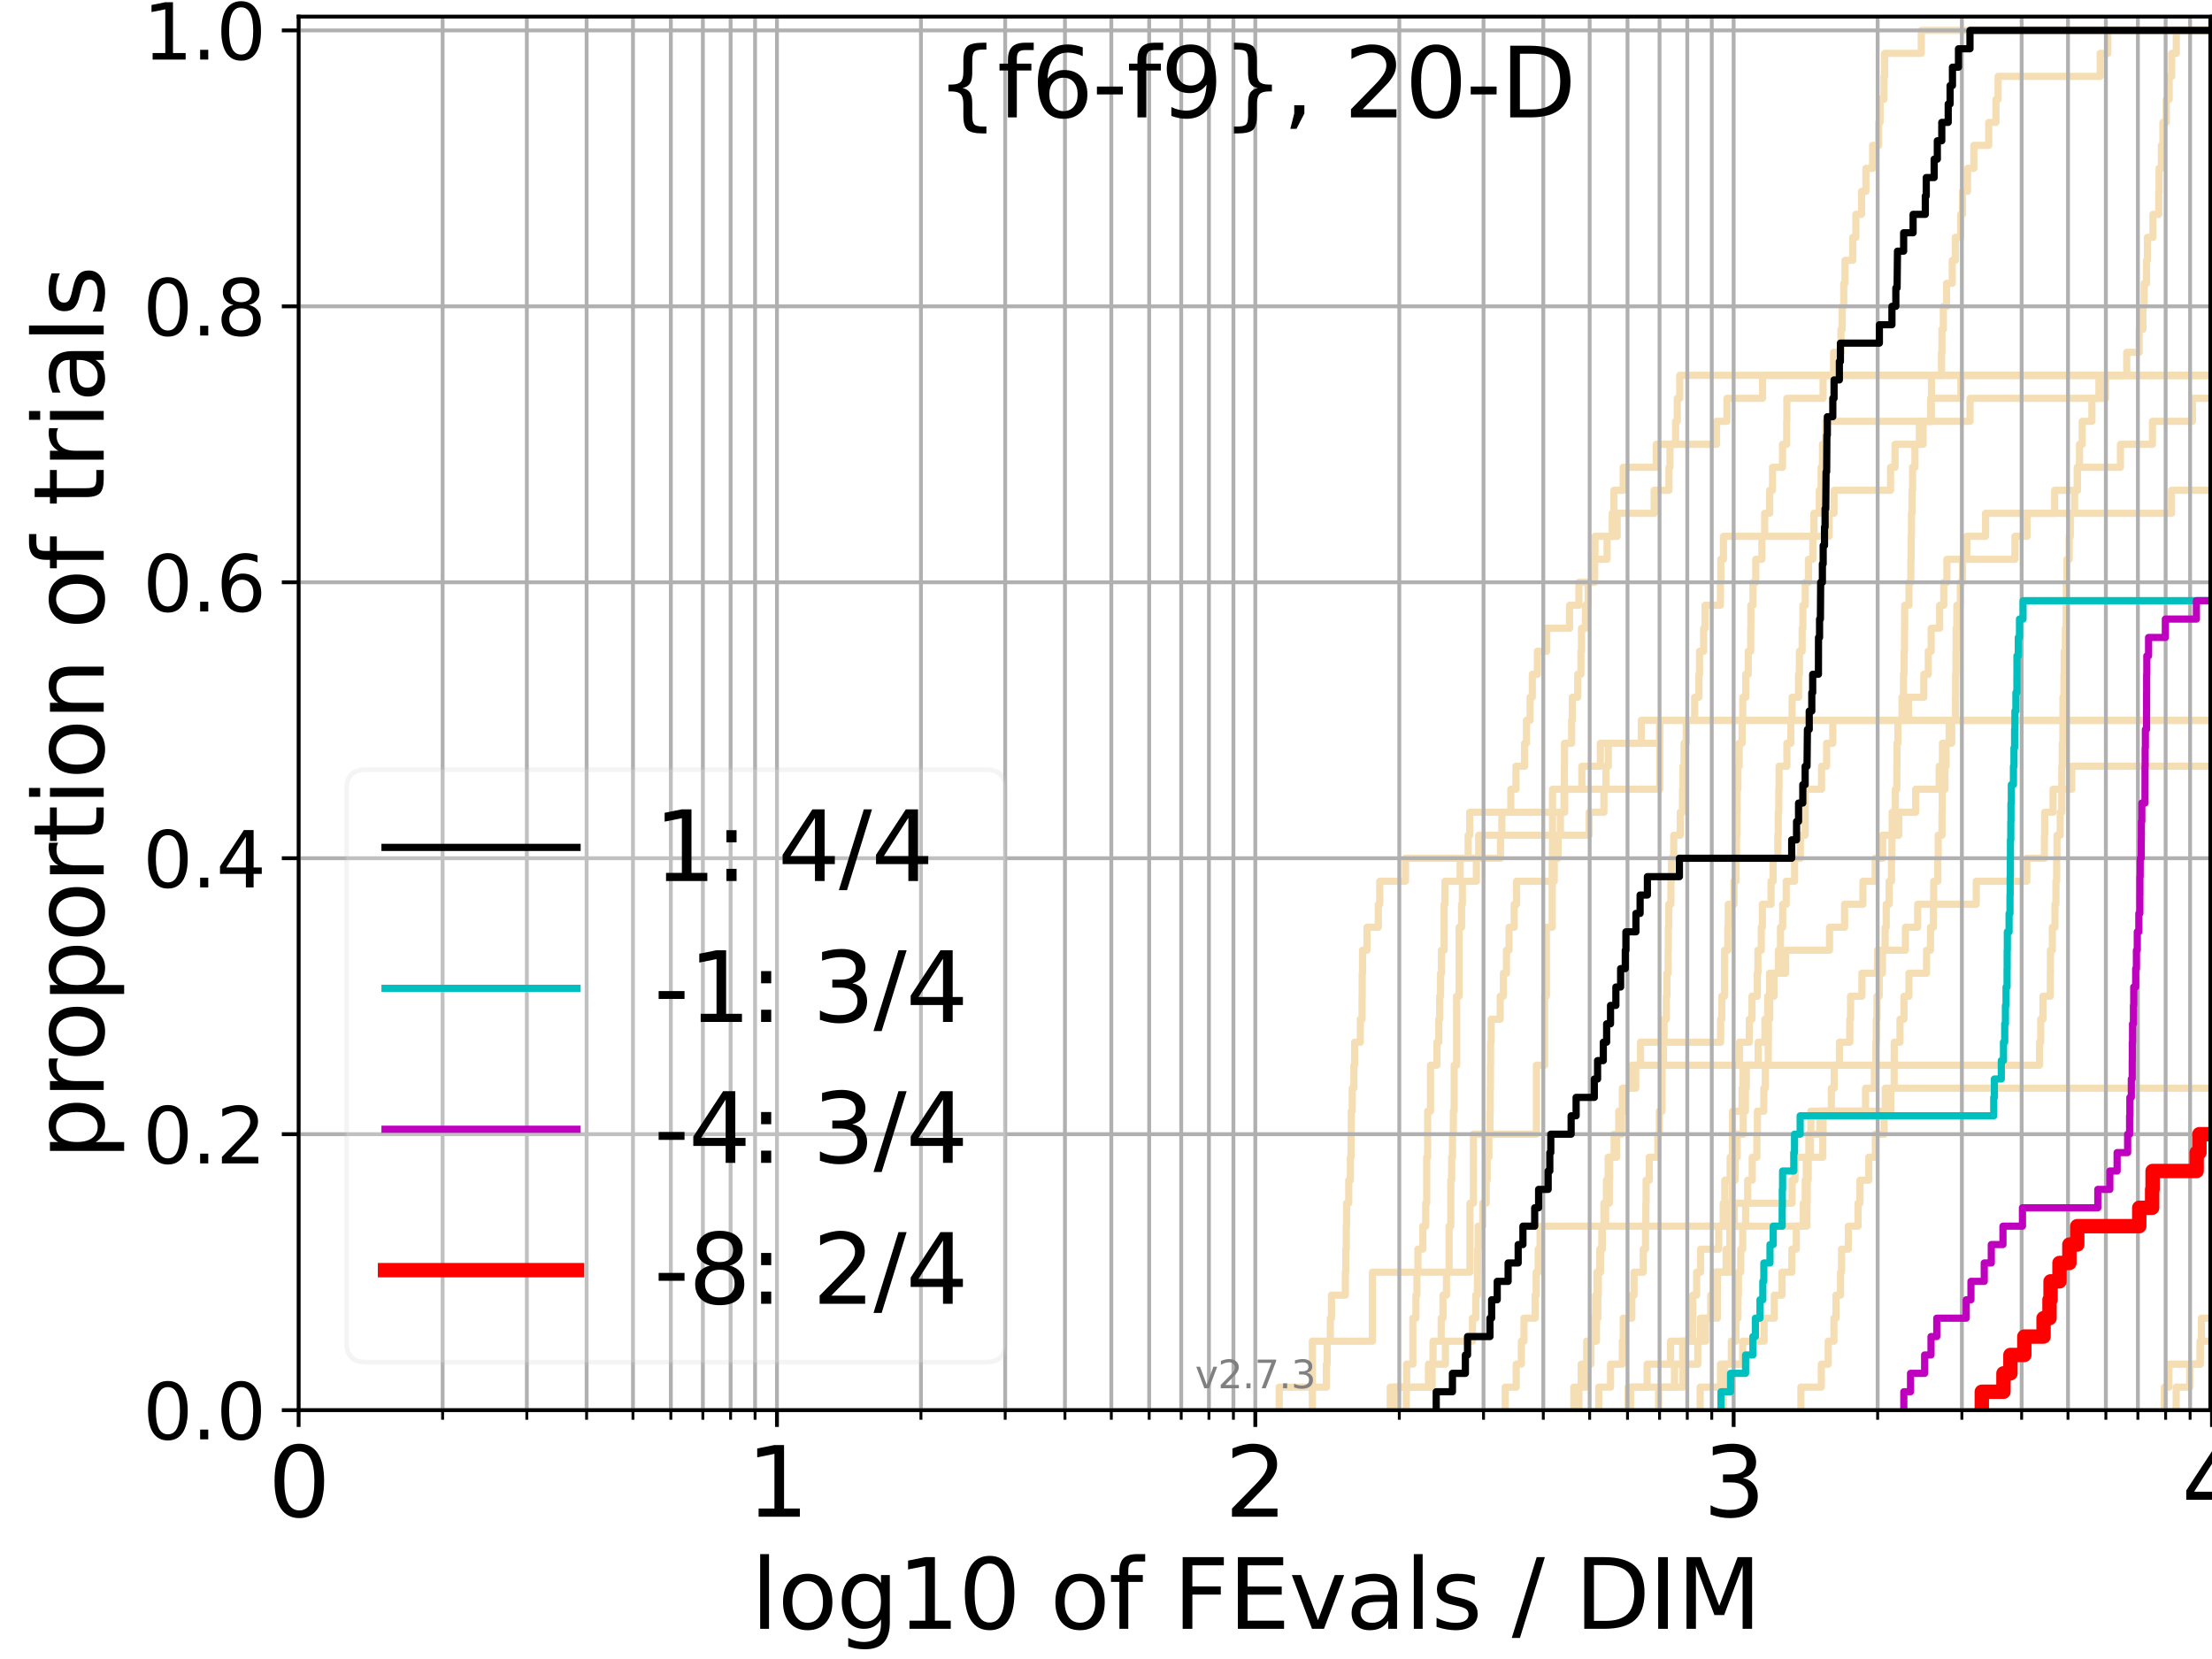 <?xml version="1.0" encoding="utf-8" standalone="no"?>
<!DOCTYPE svg PUBLIC "-//W3C//DTD SVG 1.1//EN"
  "http://www.w3.org/Graphics/SVG/1.1/DTD/svg11.dtd">
<svg xmlns:xlink="http://www.w3.org/1999/xlink" width="460.8pt" height="345.6pt" viewBox="0 0 460.8 345.6" xmlns="http://www.w3.org/2000/svg" version="1.1">
 <defs>
  <style type="text/css">*{stroke-linejoin: round; stroke-linecap: butt}</style>
 </defs>
 <g id="figure_1">
  <g id="patch_1">
   <path d="M 0 345.6 
L 460.8 345.6 
L 460.8 0 
L 0 0 
z
" style="fill: #ffffff"/>
  </g>
  <g id="axes_1">
   <g id="patch_2">
    <path d="M 62.208 293.76 
L 460.8 293.76 
L 460.8 3.456 
L 62.208 3.456 
z
" style="fill: #ffffff"/>
   </g>
   <g id="line2d_1">
    <path d="M 289.609 293.76 
L 289.609 288.97 
L 293.03 288.97 
L 293.03 284.179 
L 294.326 284.179 
L 294.326 279.389 
L 294.326 279.389 
L 294.326 274.598 
L 294.96 274.598 
L 294.96 269.808 
L 295.169 269.808 
L 295.169 265.017 
L 295.378 265.017 
L 295.378 260.227 
L 296.404 260.227 
L 296.404 255.436 
L 297.008 255.436 
L 297.008 250.646 
L 297.208 250.646 
L 297.208 245.855 
L 297.208 245.855 
L 297.208 241.065 
L 297.407 241.065 
L 297.407 236.274 
L 297.407 236.274 
L 297.407 231.484 
L 297.997 231.484 
L 297.997 226.693 
L 297.997 226.693 
L 297.997 221.903 
L 299.345 221.903 
L 299.345 217.112 
L 299.722 217.112 
L 299.722 212.322 
L 299.91 212.322 
L 299.91 207.531 
L 300.096 207.531 
L 300.096 202.741 
L 300.282 202.741 
L 300.282 197.95 
L 300.835 197.95 
L 300.835 193.16 
L 300.835 193.16 
L 300.835 188.369 
L 301.018 188.369 
L 301.018 183.579 
L 304.181 183.579 
L 304.181 178.788 
L 305.844 178.788 
L 305.844 173.998 
L 306.169 173.998 
L 306.169 169.207 
L 325.959 169.207 
L 325.959 164.417 
L 329.526 164.417 
L 329.526 159.626 
L 333.38 159.626 
L 333.38 154.836 
L 341.914 154.836 
L 341.914 150.045 
L 341.914 150.045 
L 341.914 150.045 
L 460.8 150.045 
" clip-path="url(#p4a72b7229d)" style="fill: none; stroke: #f5deb3; stroke-width: 1.5; stroke-linecap: square"/>
   </g>
   <g id="line2d_2"/>
   <g id="line2d_3">
    <path d="M 290.304 293.76 
L 290.304 288.97 
L 297.576 288.97 
L 297.576 284.179 
L 301.104 284.179 
L 301.104 279.389 
L 306.743 279.389 
L 306.743 274.598 
L 307.422 274.598 
L 307.422 269.808 
L 307.773 269.808 
L 307.773 265.017 
L 307.803 265.017 
L 307.803 260.227 
L 307.921 260.227 
L 307.921 255.436 
L 308.902 255.436 
L 308.902 250.646 
L 309.606 250.646 
L 309.606 245.855 
L 309.804 245.855 
L 309.804 241.065 
L 310.164 241.065 
L 310.164 236.274 
L 310.389 236.274 
L 310.389 231.484 
L 310.445 231.484 
L 310.445 226.693 
L 310.48 226.693 
L 310.48 221.903 
L 310.514 221.903 
L 310.514 217.112 
L 310.626 217.112 
L 310.626 212.322 
L 312.517 212.322 
L 312.517 207.531 
L 313.184 207.531 
L 313.184 202.741 
L 313.822 202.741 
L 313.822 197.95 
L 314.361 197.95 
L 314.361 193.16 
L 315.439 193.16 
L 315.439 188.369 
L 315.927 188.369 
L 315.927 183.579 
L 323.772 183.579 
L 323.772 178.788 
L 324.576 178.788 
L 324.576 173.998 
L 325.062 173.998 
L 325.062 169.207 
L 325.812 169.207 
L 325.812 164.417 
L 325.886 164.417 
L 325.886 159.626 
L 325.915 159.626 
L 325.915 154.836 
L 327.399 154.836 
L 327.399 150.045 
L 327.545 150.045 
L 327.545 145.255 
L 328.664 145.255 
L 328.664 140.464 
L 329.337 140.464 
L 329.337 135.674 
L 329.459 135.674 
L 329.459 130.883 
L 330.266 130.883 
L 330.266 126.093 
L 330.858 126.093 
L 330.858 121.302 
L 332.184 121.302 
L 332.184 116.512 
L 334.787 116.512 
L 334.787 111.721 
L 336.892 111.721 
L 336.892 106.931 
L 344.587 106.931 
L 344.587 102.14 
L 347.678 102.14 
L 347.678 97.35 
L 347.888 97.35 
L 347.888 92.559 
L 349.057 92.559 
L 349.057 87.769 
L 349.404 87.769 
L 349.404 82.978 
L 349.918 82.978 
L 349.918 78.188 
L 349.918 78.188 
L 349.918 78.188 
L 460.8 78.188 
" clip-path="url(#p4a72b7229d)" style="fill: none; stroke: #f5deb3; stroke-width: 1.5; stroke-linecap: square"/>
   </g>
   <g id="line2d_4">
    <path d="M 345.513 293.76 
L 345.513 288.97 
L 350.605 288.97 
L 350.605 284.179 
L 353.677 284.179 
L 353.677 279.389 
L 354.213 279.389 
L 354.213 274.598 
L 357.75 274.598 
L 357.75 269.808 
L 357.771 269.808 
L 357.771 265.017 
L 359.581 265.017 
L 359.581 260.227 
L 360.36 260.227 
L 360.36 255.436 
L 360.377 255.436 
L 360.377 250.646 
L 360.844 250.646 
L 360.844 245.855 
L 361.454 245.855 
L 361.454 241.065 
L 361.877 241.065 
L 361.877 236.274 
L 363.144 236.274 
L 363.144 231.484 
L 363.592 231.484 
L 363.592 226.693 
L 363.788 226.693 
L 363.788 221.903 
L 366.259 221.903 
L 366.259 217.112 
L 367.659 217.112 
L 367.659 212.322 
L 368.249 212.322 
L 368.249 207.531 
L 368.638 207.531 
L 368.638 202.741 
L 371.975 202.741 
L 371.975 197.95 
L 381.122 197.95 
L 381.122 193.16 
L 384.26 193.16 
L 384.26 188.369 
L 388.081 188.369 
L 388.081 183.579 
L 390.632 183.579 
L 390.632 178.788 
L 392.191 178.788 
L 392.191 173.998 
L 395.55 173.998 
L 395.55 169.207 
L 399.069 169.207 
L 399.069 164.417 
L 403.964 164.417 
L 403.964 159.626 
L 404.647 159.626 
L 404.647 154.836 
L 406.568 154.836 
L 406.568 150.045 
L 406.568 150.045 
L 406.568 150.045 
L 460.8 150.045 
" clip-path="url(#p4a72b7229d)" style="fill: none; stroke: #f5deb3; stroke-width: 1.5; stroke-linecap: square"/>
   </g>
   <g id="line2d_5"/>
   <g id="line2d_6"/>
   <g id="line2d_7">
    <path d="M 328.92 293.76 
L 328.92 288.97 
L 329.4 288.97 
L 329.4 284.179 
L 331.416 284.179 
L 331.416 279.389 
L 332.036 279.389 
L 332.036 274.598 
L 332.382 274.598 
L 332.382 269.808 
L 332.68 269.808 
L 332.68 265.017 
L 333.437 265.017 
L 333.437 260.227 
L 333.801 260.227 
L 333.801 255.436 
L 334.122 255.436 
L 334.122 250.646 
L 335.25 250.646 
L 335.25 245.855 
L 335.313 245.855 
L 335.313 241.065 
L 336.247 241.065 
L 336.247 236.274 
L 337.796 236.274 
L 337.796 231.484 
L 337.966 231.484 
L 337.966 226.693 
L 339.996 226.693 
L 339.996 221.903 
L 362.372 221.903 
L 362.372 217.112 
L 364.42 217.112 
L 364.42 212.322 
L 364.975 212.322 
L 364.975 207.531 
L 366.076 207.531 
L 366.076 202.741 
L 366.205 202.741 
L 366.205 197.95 
L 366.908 197.95 
L 366.908 193.16 
L 367.131 193.16 
L 367.131 188.369 
L 368.946 188.369 
L 368.946 183.579 
L 369.362 183.579 
L 369.362 178.788 
L 370.349 178.788 
L 370.349 173.998 
L 370.442 173.998 
L 370.442 169.207 
L 370.55 169.207 
L 370.55 164.417 
L 370.611 164.417 
L 370.611 159.626 
L 372.244 159.626 
L 372.244 154.836 
L 373.068 154.836 
L 373.068 150.045 
L 373.325 150.045 
L 373.325 145.255 
L 374.668 145.255 
L 374.668 140.464 
L 374.851 140.464 
L 374.851 135.674 
L 375.424 135.674 
L 375.424 130.883 
L 375.572 130.883 
L 375.572 126.093 
L 376.067 126.093 
L 376.067 121.302 
L 376.735 121.302 
L 376.735 116.512 
L 377.646 116.512 
L 377.646 111.721 
L 377.871 111.721 
L 377.871 106.931 
L 378.998 106.931 
L 378.998 102.14 
L 379.374 102.14 
L 379.374 97.35 
L 379.653 97.35 
L 379.653 92.559 
L 380.317 92.559 
L 380.317 87.769 
L 410.395 87.769 
L 410.395 82.978 
L 438.619 82.978 
L 438.619 78.188 
L 461.8 78.188 
" clip-path="url(#p4a72b7229d)" style="fill: none; stroke: #f5deb3; stroke-width: 1.5; stroke-linecap: square"/>
   </g>
   <g id="line2d_8">
    <path clip-path="url(#p4a72b7229d)" style="fill: none; stroke: #f5deb3; stroke-width: 1.5; stroke-linecap: square"/>
   </g>
   <g id="line2d_9">
    <path d="M 327.845 293.76 
L 327.845 288.97 
L 330.389 288.97 
L 330.389 284.179 
L 330.543 284.179 
L 330.543 279.389 
L 332.575 279.389 
L 332.575 274.598 
L 332.875 274.598 
L 332.875 269.808 
L 332.963 269.808 
L 332.963 265.017 
L 333.269 265.017 
L 333.269 260.227 
L 333.703 260.227 
L 333.703 255.436 
L 334.48 255.436 
L 334.48 250.646 
L 334.64 250.646 
L 334.64 245.855 
L 335.01 245.855 
L 335.01 241.065 
L 336.774 241.065 
L 336.774 236.274 
L 337.213 236.274 
L 337.213 231.484 
L 338.305 231.484 
L 338.305 226.693 
L 340.755 226.693 
L 340.755 221.903 
L 341.752 221.903 
L 341.752 217.112 
L 358.44 217.112 
L 358.44 212.322 
L 358.684 212.322 
L 358.684 207.531 
L 359.262 207.531 
L 359.262 202.741 
L 359.266 202.741 
L 359.266 197.95 
L 359.932 197.95 
L 359.932 193.16 
L 360.032 193.16 
L 360.032 188.369 
L 361.217 188.369 
L 361.217 183.579 
L 361.649 183.579 
L 361.649 178.788 
L 361.737 178.788 
L 361.737 173.998 
L 361.822 173.998 
L 361.822 169.207 
L 361.871 169.207 
L 361.871 164.417 
L 362.032 164.417 
L 362.032 159.626 
L 362.307 159.626 
L 362.307 154.836 
L 362.914 154.836 
L 362.914 150.045 
L 363.051 150.045 
L 363.051 145.255 
L 363.676 145.255 
L 363.676 140.464 
L 364.185 140.464 
L 364.185 135.674 
L 364.702 135.674 
L 364.702 130.883 
L 364.738 130.883 
L 364.738 126.093 
L 365.174 126.093 
L 365.174 121.302 
L 365.76 121.302 
L 365.76 116.512 
L 367.036 116.512 
L 367.036 111.721 
L 367.61 111.721 
L 367.61 106.931 
L 368.651 106.931 
L 368.651 102.14 
L 369.244 102.14 
L 369.244 97.35 
L 371.325 97.35 
L 371.325 92.559 
L 372.197 92.559 
L 372.197 87.769 
L 372.237 87.769 
L 372.237 82.978 
L 379.787 82.978 
L 379.787 78.188 
L 381.97 78.188 
L 381.97 73.397 
L 383.507 73.397 
L 383.507 68.607 
L 383.758 68.607 
L 383.758 63.816 
L 384.087 63.816 
L 384.087 59.026 
L 384.343 59.026 
L 384.343 54.235 
L 385.964 54.235 
L 385.964 49.445 
L 386.611 49.445 
L 386.611 44.654 
L 387.794 44.654 
L 387.794 39.864 
L 388.704 39.864 
L 388.704 35.073 
L 390.098 35.073 
L 390.098 30.283 
L 391.362 30.283 
L 391.362 25.492 
L 391.649 25.492 
L 391.649 20.702 
L 392.476 20.702 
L 392.476 15.911 
L 392.598 15.911 
L 392.598 11.121 
L 400.239 11.121 
L 400.239 6.33 
L 400.239 6.33 
L 400.239 6.33 
L 460.8 6.33 
" clip-path="url(#p4a72b7229d)" style="fill: none; stroke: #f5deb3; stroke-width: 1.5; stroke-linecap: square"/>
   </g>
   <g id="line2d_10">
    <path clip-path="url(#p4a72b7229d)" style="fill: none; stroke: #f5deb3; stroke-width: 1.5; stroke-linecap: square"/>
   </g>
   <g id="line2d_11">
    <path d="M 339.677 293.76 
L 339.677 288.97 
L 343.129 288.97 
L 343.129 284.179 
L 348.011 284.179 
L 348.011 279.389 
L 355.317 279.389 
L 355.317 274.598 
L 356.369 274.598 
L 356.369 269.808 
L 356.916 269.808 
L 356.916 265.017 
L 360.61 265.017 
L 360.61 260.227 
L 360.667 260.227 
L 360.667 255.436 
L 361.278 255.436 
L 361.278 250.646 
L 373.324 250.646 
L 373.324 245.855 
L 373.937 245.855 
L 373.937 241.065 
L 377.142 241.065 
L 377.142 236.274 
L 379.121 236.274 
L 379.121 231.484 
L 393.879 231.484 
L 393.879 226.693 
L 461.8 226.693 
" clip-path="url(#p4a72b7229d)" style="fill: none; stroke: #f5deb3; stroke-width: 1.5; stroke-linecap: square"/>
   </g>
   <g id="line2d_12">
    <path d="M 292.967 293.76 
L 292.967 288.97 
L 298.331 288.97 
L 298.331 284.179 
L 298.525 284.179 
L 298.525 279.389 
L 300.229 279.389 
L 300.229 274.598 
L 300.599 274.598 
L 300.599 269.808 
L 301.329 269.808 
L 301.329 265.017 
L 301.869 265.017 
L 301.869 260.227 
L 301.869 260.227 
L 301.869 255.436 
L 302.225 255.436 
L 302.225 250.646 
L 302.225 250.646 
L 302.225 245.855 
L 302.402 245.855 
L 302.402 241.065 
L 302.578 241.065 
L 302.578 236.274 
L 302.754 236.274 
L 302.754 231.484 
L 302.929 231.484 
L 302.929 226.693 
L 302.929 226.693 
L 302.929 221.903 
L 303.449 221.903 
L 303.449 217.112 
L 303.449 217.112 
L 303.449 212.322 
L 303.449 212.322 
L 303.449 207.531 
L 303.963 207.531 
L 303.963 202.741 
L 303.963 202.741 
L 303.963 197.95 
L 303.963 197.95 
L 303.963 193.16 
L 304.471 193.16 
L 304.471 188.369 
L 304.639 188.369 
L 304.639 183.579 
L 307.557 183.579 
L 307.557 178.788 
L 312.584 178.788 
L 312.584 173.998 
L 331.049 173.998 
L 331.049 169.207 
L 334.126 169.207 
L 334.126 164.417 
L 334.548 164.417 
L 334.548 159.626 
L 335.049 159.626 
L 335.049 154.836 
L 345.739 154.836 
L 345.739 150.045 
L 345.739 150.045 
L 345.739 150.045 
L 460.8 150.045 
" clip-path="url(#p4a72b7229d)" style="fill: none; stroke: #f5deb3; stroke-width: 1.5; stroke-linecap: square"/>
   </g>
   <g id="line2d_13"/>
   <g id="line2d_14"/>
   <g id="line2d_15"/>
   <g id="line2d_16">
    <path d="M 450.871 293.76 
L 450.871 288.97 
L 451.83 288.97 
L 451.83 284.179 
L 458.345 284.179 
L 458.345 279.389 
L 461.8 279.389 
" clip-path="url(#p4a72b7229d)" style="fill: none; stroke: #f5deb3; stroke-width: 1.5; stroke-linecap: square"/>
   </g>
   <g id="line2d_17">
    <path d="M 453.335 293.76 
L 453.335 288.97 
L 456.162 288.97 
L 456.162 284.179 
L 458.341 284.179 
L 458.341 279.389 
L 458.586 279.389 
L 458.586 274.598 
L 461.8 274.598 
" clip-path="url(#p4a72b7229d)" style="fill: none; stroke: #f5deb3; stroke-width: 1.5; stroke-linecap: square"/>
   </g>
   <g id="line2d_18">
    <path d="M 266.484 293.76 
L 266.484 288.97 
L 276.311 288.97 
L 276.311 284.179 
L 276.479 284.179 
L 276.479 279.389 
L 277.133 279.389 
L 277.133 274.598 
L 277.373 274.598 
L 277.373 269.808 
L 280.259 269.808 
L 280.259 265.017 
L 280.357 265.017 
L 280.357 260.227 
L 280.455 260.227 
L 280.455 255.436 
L 280.511 255.436 
L 280.511 250.646 
L 280.968 250.646 
L 280.968 245.855 
L 281.312 245.855 
L 281.312 241.065 
L 281.449 241.065 
L 281.449 236.274 
L 281.49 236.274 
L 281.49 231.484 
L 281.694 231.484 
L 281.694 226.693 
L 282.032 226.693 
L 282.032 221.903 
L 282.193 221.903 
L 282.193 217.112 
L 283.384 217.112 
L 283.384 212.322 
L 283.748 212.322 
L 283.748 207.531 
L 283.773 207.531 
L 283.773 202.741 
L 283.838 202.741 
L 283.838 197.95 
L 284.771 197.95 
L 284.771 193.16 
L 287.132 193.16 
L 287.132 188.369 
L 287.43 188.369 
L 287.43 183.579 
L 292.779 183.579 
L 292.779 178.788 
L 308.04 178.788 
L 308.04 173.998 
L 312.862 173.998 
L 312.862 169.207 
L 314.73 169.207 
L 314.73 164.417 
L 315.804 164.417 
L 315.804 159.626 
L 317.593 159.626 
L 317.593 154.836 
L 317.988 154.836 
L 317.988 150.045 
L 318.75 150.045 
L 318.75 145.255 
L 319.208 145.255 
L 319.208 140.464 
L 320.267 140.464 
L 320.267 135.674 
L 322.199 135.674 
L 322.199 130.883 
L 326.967 130.883 
L 326.967 126.093 
L 328.911 126.093 
L 328.911 121.302 
L 331.789 121.302 
L 331.789 116.512 
L 332.264 116.512 
L 332.264 111.721 
L 335.856 111.721 
L 335.856 106.931 
L 336.212 106.931 
L 336.212 102.14 
L 338.14 102.14 
L 338.14 97.35 
L 345.023 97.35 
L 345.023 92.559 
L 357.584 92.559 
L 357.584 87.769 
L 359.752 87.769 
L 359.752 82.978 
L 367.172 82.978 
L 367.172 78.188 
L 367.172 78.188 
L 367.172 78.188 
L 460.8 78.188 
" clip-path="url(#p4a72b7229d)" style="fill: none; stroke: #f5deb3; stroke-width: 1.5; stroke-linecap: square"/>
   </g>
   <g id="line2d_19"/>
   <g id="line2d_20">
    <path d="M 354.173 293.76 
L 354.173 288.97 
L 358.415 288.97 
L 358.415 284.179 
L 363.038 284.179 
L 363.038 279.389 
L 367.497 279.389 
L 367.497 274.598 
L 369.608 274.598 
L 369.608 269.808 
L 371.222 269.808 
L 371.222 265.017 
L 373.28 265.017 
L 373.28 260.227 
L 374.198 260.227 
L 374.198 255.436 
L 375.657 255.436 
L 375.657 250.646 
L 376.059 250.646 
L 376.059 245.855 
L 376.295 245.855 
L 376.295 241.065 
L 379.723 241.065 
L 379.723 236.274 
L 379.781 236.274 
L 379.781 231.484 
L 381.502 231.484 
L 381.502 226.693 
L 382.102 226.693 
L 382.102 221.903 
L 383.19 221.903 
L 383.19 217.112 
L 385.35 217.112 
L 385.35 212.322 
L 385.506 212.322 
L 385.506 207.531 
L 387.869 207.531 
L 387.869 202.741 
L 391.132 202.741 
L 391.132 197.95 
L 396.935 197.95 
L 396.935 193.16 
L 399.489 193.16 
L 399.489 188.369 
L 411.691 188.369 
L 411.691 183.579 
L 422.229 183.579 
L 422.229 178.788 
L 425.881 178.788 
L 425.881 173.998 
L 425.938 173.998 
L 425.938 169.207 
L 427.689 169.207 
L 427.689 164.417 
L 431.589 164.417 
L 431.589 159.626 
L 461.8 159.626 
" clip-path="url(#p4a72b7229d)" style="fill: none; stroke: #f5deb3; stroke-width: 1.5; stroke-linecap: square"/>
   </g>
   <g id="line2d_21"/>
   <g id="line2d_22">
    <path d="M 358.989 293.76 
L 358.989 288.97 
L 359.25 288.97 
L 359.25 284.179 
L 360.669 284.179 
L 360.669 279.389 
L 361.63 279.389 
L 361.63 274.598 
L 362.054 274.598 
L 362.054 269.808 
L 362.147 269.808 
L 362.147 265.017 
L 362.628 265.017 
L 362.628 260.227 
L 363.047 260.227 
L 363.047 255.436 
L 363.641 255.436 
L 363.641 250.646 
L 364.072 250.646 
L 364.072 245.855 
L 365.024 245.855 
L 365.024 241.065 
L 365.995 241.065 
L 365.995 236.274 
L 366.097 236.274 
L 366.097 231.484 
L 367.433 231.484 
L 367.433 226.693 
L 367.75 226.693 
L 367.75 221.903 
L 368.359 221.903 
L 368.359 217.112 
L 368.39 217.112 
L 368.39 212.322 
L 368.662 212.322 
L 368.662 207.531 
L 369.555 207.531 
L 369.555 202.741 
L 370.482 202.741 
L 370.482 197.95 
L 370.907 197.95 
L 370.907 193.16 
L 371.366 193.16 
L 371.366 188.369 
L 372.101 188.369 
L 372.101 183.579 
L 373.846 183.579 
L 373.846 178.788 
L 375.054 178.788 
L 375.054 173.998 
L 376.044 173.998 
L 376.044 169.207 
L 376.048 169.207 
L 376.048 164.417 
L 379.459 164.417 
L 379.459 159.626 
L 380.515 159.626 
L 380.515 154.836 
L 381.808 154.836 
L 381.808 150.045 
L 397.57 150.045 
L 397.57 145.255 
L 400.76 145.255 
L 400.76 140.464 
L 401.693 140.464 
L 401.693 135.674 
L 402.296 135.674 
L 402.296 130.883 
L 404.06 130.883 
L 404.06 126.093 
L 404.921 126.093 
L 404.921 121.302 
L 405.575 121.302 
L 405.575 116.512 
L 419.744 116.512 
L 419.744 111.721 
L 422.26 111.721 
L 422.26 106.931 
L 428.022 106.931 
L 428.022 102.14 
L 432.75 102.14 
L 432.75 97.35 
L 441.726 97.35 
L 441.726 92.559 
L 448.383 92.559 
L 448.383 87.769 
L 456.733 87.769 
L 456.733 82.978 
L 456.733 82.978 
L 456.733 82.978 
L 460.8 82.978 
" clip-path="url(#p4a72b7229d)" style="fill: none; stroke: #f5deb3; stroke-width: 1.5; stroke-linecap: square"/>
   </g>
   <g id="line2d_23">
    <path clip-path="url(#p4a72b7229d)" style="fill: none; stroke: #f5deb3; stroke-width: 1.5; stroke-linecap: square"/>
   </g>
   <g id="line2d_24">
    <path d="M 339.144 293.76 
L 339.144 288.97 
L 348.827 288.97 
L 348.827 284.179 
L 350.533 284.179 
L 350.533 279.389 
L 352.588 279.389 
L 352.588 274.598 
L 352.628 274.598 
L 352.628 269.808 
L 353.442 269.808 
L 353.442 265.017 
L 354.262 265.017 
L 354.262 260.227 
L 358.049 260.227 
L 358.049 255.436 
L 358.974 255.436 
L 358.974 250.646 
L 359.302 250.646 
L 359.302 245.855 
L 360.423 245.855 
L 360.423 241.065 
L 360.894 241.065 
L 360.894 236.274 
L 360.911 236.274 
L 360.911 231.484 
L 362.914 231.484 
L 362.914 226.693 
L 363.098 226.693 
L 363.098 221.903 
L 424.879 221.903 
L 424.879 217.112 
L 425.124 217.112 
L 425.124 212.322 
L 425.591 212.322 
L 425.591 207.531 
L 427.119 207.531 
L 427.119 202.741 
L 427.146 202.741 
L 427.146 197.95 
L 427.545 197.95 
L 427.545 193.16 
L 428.083 193.16 
L 428.083 188.369 
L 428.297 188.369 
L 428.297 183.579 
L 428.443 183.579 
L 428.443 178.788 
L 428.512 178.788 
L 428.512 173.998 
L 429.18 173.998 
L 429.18 169.207 
L 429.507 169.207 
L 429.507 164.417 
L 429.513 164.417 
L 429.513 159.626 
L 429.616 159.626 
L 429.616 154.836 
L 429.736 154.836 
L 429.736 150.045 
L 429.743 150.045 
L 429.743 145.255 
L 429.952 145.255 
L 429.952 140.464 
L 430.016 140.464 
L 430.016 135.674 
L 430.265 135.674 
L 430.265 130.883 
L 430.43 130.883 
L 430.43 126.093 
L 430.468 126.093 
L 430.468 121.302 
L 430.577 121.302 
L 430.577 116.512 
L 431.053 116.512 
L 431.053 111.721 
L 431.289 111.721 
L 431.289 106.931 
L 432.173 106.931 
L 432.173 102.14 
L 432.764 102.14 
L 432.764 97.35 
L 433.189 97.35 
L 433.189 92.559 
L 433.761 92.559 
L 433.761 87.769 
L 435.784 87.769 
L 435.784 82.978 
L 437.25 82.978 
L 437.25 78.188 
L 443.034 78.188 
L 443.034 73.397 
L 445.631 73.397 
L 445.631 68.607 
L 446.412 68.607 
L 446.412 63.816 
L 446.674 63.816 
L 446.674 59.026 
L 447.164 59.026 
L 447.164 54.235 
L 447.342 54.235 
L 447.342 49.445 
L 448.504 49.445 
L 448.504 44.654 
L 449.707 44.654 
L 449.707 39.864 
L 449.773 39.864 
L 449.773 35.073 
L 450.26 35.073 
L 450.26 30.283 
L 450.576 30.283 
L 450.576 25.492 
L 451.266 25.492 
L 451.266 20.702 
L 451.876 20.702 
L 451.876 15.911 
L 452.402 15.911 
L 452.402 11.121 
L 453.361 11.121 
L 453.361 6.33 
L 453.361 6.33 
L 453.361 6.33 
L 460.8 6.33 
" clip-path="url(#p4a72b7229d)" style="fill: none; stroke: #f5deb3; stroke-width: 1.5; stroke-linecap: square"/>
   </g>
   <g id="line2d_25">
    <path clip-path="url(#p4a72b7229d)" style="fill: none; stroke: #f5deb3; stroke-width: 1.5; stroke-linecap: square"/>
   </g>
   <g id="line2d_26">
    <path d="M 375.164 293.76 
L 375.164 288.97 
L 379.411 288.97 
L 379.411 284.179 
L 380.857 284.179 
L 380.857 279.389 
L 382.04 279.389 
L 382.04 274.598 
L 382.468 274.598 
L 382.468 269.808 
L 383.418 269.808 
L 383.418 265.017 
L 383.634 265.017 
L 383.634 260.227 
L 385.038 260.227 
L 385.038 255.436 
L 387.064 255.436 
L 387.064 250.646 
L 387.462 250.646 
L 387.462 245.855 
L 389.306 245.855 
L 389.306 241.065 
L 390.665 241.065 
L 390.665 236.274 
L 392.504 236.274 
L 392.504 231.484 
L 392.732 231.484 
L 392.732 226.693 
L 394.592 226.693 
L 394.592 221.903 
L 394.61 221.903 
L 394.61 217.112 
L 395.803 217.112 
L 395.803 212.322 
L 396.634 212.322 
L 396.634 207.531 
L 397.671 207.531 
L 397.671 202.741 
L 401.337 202.741 
L 401.337 197.95 
L 402.162 197.95 
L 402.162 193.16 
L 402.775 193.16 
L 402.775 188.369 
L 402.826 188.369 
L 402.826 183.579 
L 403.677 183.579 
L 403.677 178.788 
L 403.762 178.788 
L 403.762 173.998 
L 404.551 173.998 
L 404.551 169.207 
L 404.598 169.207 
L 404.598 164.417 
L 405.161 164.417 
L 405.161 159.626 
L 405.404 159.626 
L 405.404 154.836 
L 406.047 154.836 
L 406.047 150.045 
L 407.362 150.045 
L 407.362 145.255 
L 407.397 145.255 
L 407.397 140.464 
L 407.467 140.464 
L 407.467 135.674 
L 407.505 135.674 
L 407.505 130.883 
L 407.651 130.883 
L 407.651 126.093 
L 408.372 126.093 
L 408.372 121.302 
L 408.821 121.302 
L 408.821 116.512 
L 409.723 116.512 
L 409.723 111.721 
L 413.625 111.721 
L 413.625 106.931 
L 452.369 106.931 
L 452.369 102.14 
L 461.8 102.14 
" clip-path="url(#p4a72b7229d)" style="fill: none; stroke: #f5deb3; stroke-width: 1.5; stroke-linecap: square"/>
   </g>
   <g id="line2d_27">
    <path d="M 333.05 293.76 
L 333.05 288.97 
L 335.513 288.97 
L 335.513 284.179 
L 337.959 284.179 
L 337.959 279.389 
L 338.151 279.389 
L 338.151 274.598 
L 339.932 274.598 
L 339.932 269.808 
L 340.403 269.808 
L 340.403 265.017 
L 342.321 265.017 
L 342.321 260.227 
L 342.789 260.227 
L 342.789 255.436 
L 342.859 255.436 
L 342.859 250.646 
L 342.912 250.646 
L 342.912 245.855 
L 343.573 245.855 
L 343.573 241.065 
L 345.361 241.065 
L 345.361 236.274 
L 345.68 236.274 
L 345.68 231.484 
L 346.234 231.484 
L 346.234 226.693 
L 346.24 226.693 
L 346.24 221.903 
L 346.535 221.903 
L 346.535 217.112 
L 346.653 217.112 
L 346.653 212.322 
L 347.123 212.322 
L 347.123 207.531 
L 347.257 207.531 
L 347.257 202.741 
L 347.507 202.741 
L 347.507 197.95 
L 347.548 197.95 
L 347.548 193.16 
L 347.634 193.16 
L 347.634 188.369 
L 348.078 188.369 
L 348.078 183.579 
L 348.201 183.579 
L 348.201 178.788 
L 348.668 178.788 
L 348.668 173.998 
L 350.027 173.998 
L 350.027 169.207 
L 350.489 169.207 
L 350.489 164.417 
L 350.597 164.417 
L 350.597 159.626 
L 350.82 159.626 
L 350.82 154.836 
L 351.276 154.836 
L 351.276 150.045 
L 353.029 150.045 
L 353.029 145.255 
L 353.913 145.255 
L 353.913 140.464 
L 354.045 140.464 
L 354.045 135.674 
L 354.904 135.674 
L 354.904 130.883 
L 355.19 130.883 
L 355.19 126.093 
L 358.401 126.093 
L 358.401 121.302 
L 358.477 121.302 
L 358.477 116.512 
L 359.028 116.512 
L 359.028 111.721 
L 381.031 111.721 
L 381.031 106.931 
L 382.056 106.931 
L 382.056 102.14 
L 393.839 102.14 
L 393.839 97.35 
L 394.774 97.35 
L 394.774 92.559 
L 399.841 92.559 
L 399.841 87.769 
L 402.331 87.769 
L 402.331 82.978 
L 408.484 82.978 
L 408.484 78.188 
L 408.484 78.188 
L 408.484 78.188 
L 460.8 78.188 
" clip-path="url(#p4a72b7229d)" style="fill: none; stroke: #f5deb3; stroke-width: 1.5; stroke-linecap: square"/>
   </g>
   <g id="line2d_28">
    <path d="M 313.563 293.76 
L 313.563 288.97 
L 315.86 288.97 
L 315.86 284.179 
L 316.925 284.179 
L 316.925 279.389 
L 317.468 279.389 
L 317.468 274.598 
L 319.792 274.598 
L 319.792 269.808 
L 320.016 269.808 
L 320.016 265.017 
L 320.434 265.017 
L 320.434 260.227 
L 320.831 260.227 
L 320.831 255.436 
L 376.415 255.436 
L 376.415 250.646 
L 376.48 250.646 
L 376.48 245.855 
L 376.686 245.855 
L 376.686 241.065 
L 376.819 241.065 
L 376.819 236.274 
L 377.231 236.274 
L 377.231 231.484 
L 388.633 231.484 
L 388.633 226.693 
L 390.474 226.693 
L 390.474 221.903 
L 390.779 221.903 
L 390.779 217.112 
L 390.87 217.112 
L 390.87 212.322 
L 391.008 212.322 
L 391.008 207.531 
L 391.475 207.531 
L 391.475 202.741 
L 392.145 202.741 
L 392.145 197.95 
L 392.699 197.95 
L 392.699 193.16 
L 392.936 193.16 
L 392.936 188.369 
L 393.541 188.369 
L 393.541 183.579 
L 394.036 183.579 
L 394.036 178.788 
L 394.126 178.788 
L 394.126 173.998 
L 394.165 173.998 
L 394.165 169.207 
L 394.822 169.207 
L 394.822 164.417 
L 395.14 164.417 
L 395.14 159.626 
L 395.183 159.626 
L 395.183 154.836 
L 395.369 154.836 
L 395.369 150.045 
L 396.226 150.045 
L 396.226 145.255 
L 396.536 145.255 
L 396.536 140.464 
L 396.665 140.464 
L 396.665 135.674 
L 396.739 135.674 
L 396.739 130.883 
L 396.769 130.883 
L 396.769 126.093 
L 397.669 126.093 
L 397.669 121.302 
L 398.064 121.302 
L 398.064 116.512 
L 398.128 116.512 
L 398.128 111.721 
L 398.194 111.721 
L 398.194 106.931 
L 398.301 106.931 
L 398.301 102.14 
L 398.421 102.14 
L 398.421 97.35 
L 398.913 97.35 
L 398.913 92.559 
L 400.622 92.559 
L 400.622 87.769 
L 402.19 87.769 
L 402.19 82.978 
L 402.359 82.978 
L 402.359 78.188 
L 404.454 78.188 
L 404.454 73.397 
L 404.542 73.397 
L 404.542 68.607 
L 404.83 68.607 
L 404.83 63.816 
L 405.501 63.816 
L 405.501 59.026 
L 406.688 59.026 
L 406.688 54.235 
L 407.33 54.235 
L 407.33 49.445 
L 408.439 49.445 
L 408.439 44.654 
L 408.814 44.654 
L 408.814 39.864 
L 409.881 39.864 
L 409.881 35.073 
L 411.189 35.073 
L 411.189 30.283 
L 414.283 30.283 
L 414.283 25.492 
L 415.79 25.492 
L 415.79 20.702 
L 416.241 20.702 
L 416.241 15.911 
L 437.514 15.911 
L 437.514 11.121 
L 439.098 11.121 
L 439.098 6.33 
L 439.098 6.33 
L 439.098 6.33 
L 460.8 6.33 
" clip-path="url(#p4a72b7229d)" style="fill: none; stroke: #f5deb3; stroke-width: 1.5; stroke-linecap: square"/>
   </g>
   <g id="line2d_29">
    <path d="M 273.386 293.76 
L 273.386 288.97 
L 273.386 288.97 
L 273.386 284.179 
L 273.386 284.179 
L 273.386 279.389 
L 285.906 279.389 
L 285.906 274.598 
L 285.906 274.598 
L 285.906 269.808 
L 285.906 269.808 
L 285.906 265.017 
L 306.215 265.017 
L 306.215 260.227 
L 306.215 260.227 
L 306.215 255.436 
L 306.215 255.436 
L 306.215 250.646 
L 306.948 250.646 
L 306.948 245.855 
L 306.948 245.855 
L 306.948 241.065 
L 306.948 241.065 
L 306.948 236.274 
L 320.061 236.274 
L 320.061 231.484 
L 320.061 231.484 
L 320.061 226.693 
L 320.061 226.693 
L 320.061 221.903 
L 321.777 221.903 
L 321.777 217.112 
L 321.777 217.112 
L 321.777 212.322 
L 321.777 212.322 
L 321.777 207.531 
L 322.141 207.531 
L 322.141 202.741 
L 322.141 202.741 
L 322.141 197.95 
L 322.141 197.95 
L 322.141 193.16 
L 323.355 193.16 
L 323.355 188.369 
L 323.355 188.369 
L 323.355 183.579 
L 323.355 183.579 
L 323.355 178.788 
L 323.417 178.788 
L 323.417 173.998 
L 323.417 173.998 
L 323.417 169.207 
L 323.417 169.207 
L 323.417 164.417 
L 345.761 164.417 
L 345.761 159.626 
L 345.761 159.626 
L 345.761 154.836 
L 345.761 154.836 
L 345.761 150.045 
L 345.761 150.045 
L 345.761 150.045 
L 460.8 150.045 
" clip-path="url(#p4a72b7229d)" style="fill: none; stroke: #f5deb3; stroke-width: 1.5; stroke-linecap: square"/>
   </g>
   <g id="line2d_30"/>
   <g id="matplotlib.axis_1">
    <g id="xtick_1">
     <g id="line2d_31">
      <path d="M 62.208 293.76 
L 62.208 3.456 
" clip-path="url(#p4a72b7229d)" style="fill: none; stroke: #b0b0b0; stroke-width: 0.8; stroke-linecap: square"/>
     </g>
     <g id="line2d_32">
      <defs>
       <path id="m5e1b66459d" d="M 0 0 
L 0 3.5 
" style="stroke: #000000; stroke-width: 0.8"/>
      </defs>
      <g>
       <use xlink:href="#m5e1b66459d" x="62.208" y="293.76" style="stroke: #000000; stroke-width: 0.8"/>
      </g>
     </g>
     <g id="text_1">
      <!-- 0 -->
      <g transform="translate(55.846 315.957) scale(0.2 -0.2)">
       <defs>
        <path id="DejaVuSans-30" d="M 2034 4250 
Q 1547 4250 1301 3770 
Q 1056 3291 1056 2328 
Q 1056 1369 1301 889 
Q 1547 409 2034 409 
Q 2525 409 2770 889 
Q 3016 1369 3016 2328 
Q 3016 3291 2770 3770 
Q 2525 4250 2034 4250 
z
M 2034 4750 
Q 2819 4750 3233 4129 
Q 3647 3509 3647 2328 
Q 3647 1150 3233 529 
Q 2819 -91 2034 -91 
Q 1250 -91 836 529 
Q 422 1150 422 2328 
Q 422 3509 836 4129 
Q 1250 4750 2034 4750 
z
" transform="scale(0.016)"/>
       </defs>
       <use xlink:href="#DejaVuSans-30"/>
      </g>
     </g>
    </g>
    <g id="xtick_2">
     <g id="line2d_33">
      <path d="M 161.855 293.76 
L 161.855 3.456 
" clip-path="url(#p4a72b7229d)" style="fill: none; stroke: #b0b0b0; stroke-width: 0.8; stroke-linecap: square"/>
     </g>
     <g id="line2d_34">
      <g>
       <use xlink:href="#m5e1b66459d" x="161.855" y="293.76" style="stroke: #000000; stroke-width: 0.8"/>
      </g>
     </g>
     <g id="text_2">
      <!-- 1 -->
      <g transform="translate(155.493 315.957) scale(0.2 -0.2)">
       <defs>
        <path id="DejaVuSans-31" d="M 794 531 
L 1825 531 
L 1825 4091 
L 703 3866 
L 703 4441 
L 1819 4666 
L 2450 4666 
L 2450 531 
L 3481 531 
L 3481 0 
L 794 0 
L 794 531 
z
" transform="scale(0.016)"/>
       </defs>
       <use xlink:href="#DejaVuSans-31"/>
      </g>
     </g>
    </g>
    <g id="xtick_3">
     <g id="line2d_35">
      <path d="M 261.503 293.76 
L 261.503 3.456 
" clip-path="url(#p4a72b7229d)" style="fill: none; stroke: #b0b0b0; stroke-width: 0.8; stroke-linecap: square"/>
     </g>
     <g id="line2d_36">
      <g>
       <use xlink:href="#m5e1b66459d" x="261.503" y="293.76" style="stroke: #000000; stroke-width: 0.8"/>
      </g>
     </g>
     <g id="text_3">
      <!-- 2 -->
      <g transform="translate(255.14 315.957) scale(0.2 -0.2)">
       <defs>
        <path id="DejaVuSans-32" d="M 1228 531 
L 3431 531 
L 3431 0 
L 469 0 
L 469 531 
Q 828 903 1448 1529 
Q 2069 2156 2228 2338 
Q 2531 2678 2651 2914 
Q 2772 3150 2772 3378 
Q 2772 3750 2511 3984 
Q 2250 4219 1831 4219 
Q 1534 4219 1204 4116 
Q 875 4013 500 3803 
L 500 4441 
Q 881 4594 1212 4672 
Q 1544 4750 1819 4750 
Q 2544 4750 2975 4387 
Q 3406 4025 3406 3419 
Q 3406 3131 3298 2873 
Q 3191 2616 2906 2266 
Q 2828 2175 2409 1742 
Q 1991 1309 1228 531 
z
" transform="scale(0.016)"/>
       </defs>
       <use xlink:href="#DejaVuSans-32"/>
      </g>
     </g>
    </g>
    <g id="xtick_4">
     <g id="line2d_37">
      <path d="M 361.15 293.76 
L 361.15 3.456 
" clip-path="url(#p4a72b7229d)" style="fill: none; stroke: #b0b0b0; stroke-width: 0.8; stroke-linecap: square"/>
     </g>
     <g id="line2d_38">
      <g>
       <use xlink:href="#m5e1b66459d" x="361.15" y="293.76" style="stroke: #000000; stroke-width: 0.8"/>
      </g>
     </g>
     <g id="text_4">
      <!-- 3 -->
      <g transform="translate(354.788 315.957) scale(0.2 -0.2)">
       <defs>
        <path id="DejaVuSans-33" d="M 2597 2516 
Q 3050 2419 3304 2112 
Q 3559 1806 3559 1356 
Q 3559 666 3084 287 
Q 2609 -91 1734 -91 
Q 1441 -91 1130 -33 
Q 819 25 488 141 
L 488 750 
Q 750 597 1062 519 
Q 1375 441 1716 441 
Q 2309 441 2620 675 
Q 2931 909 2931 1356 
Q 2931 1769 2642 2001 
Q 2353 2234 1838 2234 
L 1294 2234 
L 1294 2753 
L 1863 2753 
Q 2328 2753 2575 2939 
Q 2822 3125 2822 3475 
Q 2822 3834 2567 4026 
Q 2313 4219 1838 4219 
Q 1578 4219 1281 4162 
Q 984 4106 628 3988 
L 628 4550 
Q 988 4650 1302 4700 
Q 1616 4750 1894 4750 
Q 2613 4750 3031 4423 
Q 3450 4097 3450 3541 
Q 3450 3153 3228 2886 
Q 3006 2619 2597 2516 
z
" transform="scale(0.016)"/>
       </defs>
       <use xlink:href="#DejaVuSans-33"/>
      </g>
     </g>
    </g>
    <g id="xtick_5">
     <g id="line2d_39">
      <path d="M 460.797 293.76 
L 460.797 3.456 
" clip-path="url(#p4a72b7229d)" style="fill: none; stroke: #b0b0b0; stroke-width: 0.8; stroke-linecap: square"/>
     </g>
     <g id="line2d_40">
      <g>
       <use xlink:href="#m5e1b66459d" x="460.797" y="293.76" style="stroke: #000000; stroke-width: 0.8"/>
      </g>
     </g>
     <g id="text_5">
      <!-- 4 -->
      <g transform="translate(454.435 315.957) scale(0.2 -0.2)">
       <defs>
        <path id="DejaVuSans-34" d="M 2419 4116 
L 825 1625 
L 2419 1625 
L 2419 4116 
z
M 2253 4666 
L 3047 4666 
L 3047 1625 
L 3713 1625 
L 3713 1100 
L 3047 1100 
L 3047 0 
L 2419 0 
L 2419 1100 
L 313 1100 
L 313 1709 
L 2253 4666 
z
" transform="scale(0.016)"/>
       </defs>
       <use xlink:href="#DejaVuSans-34"/>
      </g>
     </g>
    </g>
    <g id="xtick_6">
     <g id="line2d_41">
      <path d="M 92.205 293.76 
L 92.205 3.456 
" clip-path="url(#p4a72b7229d)" style="fill: none; stroke: #b0b0b0; stroke-width: 0.8; stroke-linecap: square"/>
     </g>
     <g id="line2d_42">
      <defs>
       <path id="m67b85b8bf7" d="M 0 0 
L 0 2 
" style="stroke: #000000; stroke-width: 0.6"/>
      </defs>
      <g>
       <use xlink:href="#m67b85b8bf7" x="92.205" y="293.76" style="stroke: #000000; stroke-width: 0.6"/>
      </g>
     </g>
    </g>
    <g id="xtick_7">
     <g id="line2d_43">
      <path d="M 109.752 293.76 
L 109.752 3.456 
" clip-path="url(#p4a72b7229d)" style="fill: none; stroke: #b0b0b0; stroke-width: 0.8; stroke-linecap: square"/>
     </g>
     <g id="line2d_44">
      <g>
       <use xlink:href="#m67b85b8bf7" x="109.752" y="293.76" style="stroke: #000000; stroke-width: 0.6"/>
      </g>
     </g>
    </g>
    <g id="xtick_8">
     <g id="line2d_45">
      <path d="M 122.202 293.76 
L 122.202 3.456 
" clip-path="url(#p4a72b7229d)" style="fill: none; stroke: #b0b0b0; stroke-width: 0.8; stroke-linecap: square"/>
     </g>
     <g id="line2d_46">
      <g>
       <use xlink:href="#m67b85b8bf7" x="122.202" y="293.76" style="stroke: #000000; stroke-width: 0.6"/>
      </g>
     </g>
    </g>
    <g id="xtick_9">
     <g id="line2d_47">
      <path d="M 131.859 293.76 
L 131.859 3.456 
" clip-path="url(#p4a72b7229d)" style="fill: none; stroke: #b0b0b0; stroke-width: 0.8; stroke-linecap: square"/>
     </g>
     <g id="line2d_48">
      <g>
       <use xlink:href="#m67b85b8bf7" x="131.859" y="293.76" style="stroke: #000000; stroke-width: 0.6"/>
      </g>
     </g>
    </g>
    <g id="xtick_10">
     <g id="line2d_49">
      <path d="M 139.749 293.76 
L 139.749 3.456 
" clip-path="url(#p4a72b7229d)" style="fill: none; stroke: #b0b0b0; stroke-width: 0.8; stroke-linecap: square"/>
     </g>
     <g id="line2d_50">
      <g>
       <use xlink:href="#m67b85b8bf7" x="139.749" y="293.76" style="stroke: #000000; stroke-width: 0.6"/>
      </g>
     </g>
    </g>
    <g id="xtick_11">
     <g id="line2d_51">
      <path d="M 146.42 293.76 
L 146.42 3.456 
" clip-path="url(#p4a72b7229d)" style="fill: none; stroke: #b0b0b0; stroke-width: 0.8; stroke-linecap: square"/>
     </g>
     <g id="line2d_52">
      <g>
       <use xlink:href="#m67b85b8bf7" x="146.42" y="293.76" style="stroke: #000000; stroke-width: 0.6"/>
      </g>
     </g>
    </g>
    <g id="xtick_12">
     <g id="line2d_53">
      <path d="M 152.199 293.76 
L 152.199 3.456 
" clip-path="url(#p4a72b7229d)" style="fill: none; stroke: #b0b0b0; stroke-width: 0.8; stroke-linecap: square"/>
     </g>
     <g id="line2d_54">
      <g>
       <use xlink:href="#m67b85b8bf7" x="152.199" y="293.76" style="stroke: #000000; stroke-width: 0.6"/>
      </g>
     </g>
    </g>
    <g id="xtick_13">
     <g id="line2d_55">
      <path d="M 157.296 293.76 
L 157.296 3.456 
" clip-path="url(#p4a72b7229d)" style="fill: none; stroke: #b0b0b0; stroke-width: 0.8; stroke-linecap: square"/>
     </g>
     <g id="line2d_56">
      <g>
       <use xlink:href="#m67b85b8bf7" x="157.296" y="293.76" style="stroke: #000000; stroke-width: 0.6"/>
      </g>
     </g>
    </g>
    <g id="xtick_14">
     <g id="line2d_57">
      <path d="M 191.852 293.76 
L 191.852 3.456 
" clip-path="url(#p4a72b7229d)" style="fill: none; stroke: #b0b0b0; stroke-width: 0.8; stroke-linecap: square"/>
     </g>
     <g id="line2d_58">
      <g>
       <use xlink:href="#m67b85b8bf7" x="191.852" y="293.76" style="stroke: #000000; stroke-width: 0.6"/>
      </g>
     </g>
    </g>
    <g id="xtick_15">
     <g id="line2d_59">
      <path d="M 209.399 293.76 
L 209.399 3.456 
" clip-path="url(#p4a72b7229d)" style="fill: none; stroke: #b0b0b0; stroke-width: 0.8; stroke-linecap: square"/>
     </g>
     <g id="line2d_60">
      <g>
       <use xlink:href="#m67b85b8bf7" x="209.399" y="293.76" style="stroke: #000000; stroke-width: 0.6"/>
      </g>
     </g>
    </g>
    <g id="xtick_16">
     <g id="line2d_61">
      <path d="M 221.849 293.76 
L 221.849 3.456 
" clip-path="url(#p4a72b7229d)" style="fill: none; stroke: #b0b0b0; stroke-width: 0.8; stroke-linecap: square"/>
     </g>
     <g id="line2d_62">
      <g>
       <use xlink:href="#m67b85b8bf7" x="221.849" y="293.76" style="stroke: #000000; stroke-width: 0.6"/>
      </g>
     </g>
    </g>
    <g id="xtick_17">
     <g id="line2d_63">
      <path d="M 231.506 293.76 
L 231.506 3.456 
" clip-path="url(#p4a72b7229d)" style="fill: none; stroke: #b0b0b0; stroke-width: 0.8; stroke-linecap: square"/>
     </g>
     <g id="line2d_64">
      <g>
       <use xlink:href="#m67b85b8bf7" x="231.506" y="293.76" style="stroke: #000000; stroke-width: 0.6"/>
      </g>
     </g>
    </g>
    <g id="xtick_18">
     <g id="line2d_65">
      <path d="M 239.396 293.76 
L 239.396 3.456 
" clip-path="url(#p4a72b7229d)" style="fill: none; stroke: #b0b0b0; stroke-width: 0.8; stroke-linecap: square"/>
     </g>
     <g id="line2d_66">
      <g>
       <use xlink:href="#m67b85b8bf7" x="239.396" y="293.76" style="stroke: #000000; stroke-width: 0.6"/>
      </g>
     </g>
    </g>
    <g id="xtick_19">
     <g id="line2d_67">
      <path d="M 246.067 293.76 
L 246.067 3.456 
" clip-path="url(#p4a72b7229d)" style="fill: none; stroke: #b0b0b0; stroke-width: 0.8; stroke-linecap: square"/>
     </g>
     <g id="line2d_68">
      <g>
       <use xlink:href="#m67b85b8bf7" x="246.067" y="293.76" style="stroke: #000000; stroke-width: 0.6"/>
      </g>
     </g>
    </g>
    <g id="xtick_20">
     <g id="line2d_69">
      <path d="M 251.846 293.76 
L 251.846 3.456 
" clip-path="url(#p4a72b7229d)" style="fill: none; stroke: #b0b0b0; stroke-width: 0.8; stroke-linecap: square"/>
     </g>
     <g id="line2d_70">
      <g>
       <use xlink:href="#m67b85b8bf7" x="251.846" y="293.76" style="stroke: #000000; stroke-width: 0.6"/>
      </g>
     </g>
    </g>
    <g id="xtick_21">
     <g id="line2d_71">
      <path d="M 256.943 293.76 
L 256.943 3.456 
" clip-path="url(#p4a72b7229d)" style="fill: none; stroke: #b0b0b0; stroke-width: 0.8; stroke-linecap: square"/>
     </g>
     <g id="line2d_72">
      <g>
       <use xlink:href="#m67b85b8bf7" x="256.943" y="293.76" style="stroke: #000000; stroke-width: 0.6"/>
      </g>
     </g>
    </g>
    <g id="xtick_22">
     <g id="line2d_73">
      <path d="M 291.5 293.76 
L 291.5 3.456 
" clip-path="url(#p4a72b7229d)" style="fill: none; stroke: #b0b0b0; stroke-width: 0.8; stroke-linecap: square"/>
     </g>
     <g id="line2d_74">
      <g>
       <use xlink:href="#m67b85b8bf7" x="291.5" y="293.76" style="stroke: #000000; stroke-width: 0.6"/>
      </g>
     </g>
    </g>
    <g id="xtick_23">
     <g id="line2d_75">
      <path d="M 309.047 293.76 
L 309.047 3.456 
" clip-path="url(#p4a72b7229d)" style="fill: none; stroke: #b0b0b0; stroke-width: 0.8; stroke-linecap: square"/>
     </g>
     <g id="line2d_76">
      <g>
       <use xlink:href="#m67b85b8bf7" x="309.047" y="293.76" style="stroke: #000000; stroke-width: 0.6"/>
      </g>
     </g>
    </g>
    <g id="xtick_24">
     <g id="line2d_77">
      <path d="M 321.496 293.76 
L 321.496 3.456 
" clip-path="url(#p4a72b7229d)" style="fill: none; stroke: #b0b0b0; stroke-width: 0.8; stroke-linecap: square"/>
     </g>
     <g id="line2d_78">
      <g>
       <use xlink:href="#m67b85b8bf7" x="321.496" y="293.76" style="stroke: #000000; stroke-width: 0.6"/>
      </g>
     </g>
    </g>
    <g id="xtick_25">
     <g id="line2d_79">
      <path d="M 331.153 293.76 
L 331.153 3.456 
" clip-path="url(#p4a72b7229d)" style="fill: none; stroke: #b0b0b0; stroke-width: 0.8; stroke-linecap: square"/>
     </g>
     <g id="line2d_80">
      <g>
       <use xlink:href="#m67b85b8bf7" x="331.153" y="293.76" style="stroke: #000000; stroke-width: 0.6"/>
      </g>
     </g>
    </g>
    <g id="xtick_26">
     <g id="line2d_81">
      <path d="M 339.043 293.76 
L 339.043 3.456 
" clip-path="url(#p4a72b7229d)" style="fill: none; stroke: #b0b0b0; stroke-width: 0.8; stroke-linecap: square"/>
     </g>
     <g id="line2d_82">
      <g>
       <use xlink:href="#m67b85b8bf7" x="339.043" y="293.76" style="stroke: #000000; stroke-width: 0.6"/>
      </g>
     </g>
    </g>
    <g id="xtick_27">
     <g id="line2d_83">
      <path d="M 345.714 293.76 
L 345.714 3.456 
" clip-path="url(#p4a72b7229d)" style="fill: none; stroke: #b0b0b0; stroke-width: 0.8; stroke-linecap: square"/>
     </g>
     <g id="line2d_84">
      <g>
       <use xlink:href="#m67b85b8bf7" x="345.714" y="293.76" style="stroke: #000000; stroke-width: 0.6"/>
      </g>
     </g>
    </g>
    <g id="xtick_28">
     <g id="line2d_85">
      <path d="M 351.493 293.76 
L 351.493 3.456 
" clip-path="url(#p4a72b7229d)" style="fill: none; stroke: #b0b0b0; stroke-width: 0.8; stroke-linecap: square"/>
     </g>
     <g id="line2d_86">
      <g>
       <use xlink:href="#m67b85b8bf7" x="351.493" y="293.76" style="stroke: #000000; stroke-width: 0.6"/>
      </g>
     </g>
    </g>
    <g id="xtick_29">
     <g id="line2d_87">
      <path d="M 356.59 293.76 
L 356.59 3.456 
" clip-path="url(#p4a72b7229d)" style="fill: none; stroke: #b0b0b0; stroke-width: 0.8; stroke-linecap: square"/>
     </g>
     <g id="line2d_88">
      <g>
       <use xlink:href="#m67b85b8bf7" x="356.59" y="293.76" style="stroke: #000000; stroke-width: 0.6"/>
      </g>
     </g>
    </g>
    <g id="xtick_30">
     <g id="line2d_89">
      <path d="M 391.147 293.76 
L 391.147 3.456 
" clip-path="url(#p4a72b7229d)" style="fill: none; stroke: #b0b0b0; stroke-width: 0.8; stroke-linecap: square"/>
     </g>
     <g id="line2d_90">
      <g>
       <use xlink:href="#m67b85b8bf7" x="391.147" y="293.76" style="stroke: #000000; stroke-width: 0.6"/>
      </g>
     </g>
    </g>
    <g id="xtick_31">
     <g id="line2d_91">
      <path d="M 408.694 293.76 
L 408.694 3.456 
" clip-path="url(#p4a72b7229d)" style="fill: none; stroke: #b0b0b0; stroke-width: 0.8; stroke-linecap: square"/>
     </g>
     <g id="line2d_92">
      <g>
       <use xlink:href="#m67b85b8bf7" x="408.694" y="293.76" style="stroke: #000000; stroke-width: 0.6"/>
      </g>
     </g>
    </g>
    <g id="xtick_32">
     <g id="line2d_93">
      <path d="M 421.144 293.76 
L 421.144 3.456 
" clip-path="url(#p4a72b7229d)" style="fill: none; stroke: #b0b0b0; stroke-width: 0.8; stroke-linecap: square"/>
     </g>
     <g id="line2d_94">
      <g>
       <use xlink:href="#m67b85b8bf7" x="421.144" y="293.76" style="stroke: #000000; stroke-width: 0.6"/>
      </g>
     </g>
    </g>
    <g id="xtick_33">
     <g id="line2d_95">
      <path d="M 430.801 293.76 
L 430.801 3.456 
" clip-path="url(#p4a72b7229d)" style="fill: none; stroke: #b0b0b0; stroke-width: 0.8; stroke-linecap: square"/>
     </g>
     <g id="line2d_96">
      <g>
       <use xlink:href="#m67b85b8bf7" x="430.801" y="293.76" style="stroke: #000000; stroke-width: 0.6"/>
      </g>
     </g>
    </g>
    <g id="xtick_34">
     <g id="line2d_97">
      <path d="M 438.691 293.76 
L 438.691 3.456 
" clip-path="url(#p4a72b7229d)" style="fill: none; stroke: #b0b0b0; stroke-width: 0.8; stroke-linecap: square"/>
     </g>
     <g id="line2d_98">
      <g>
       <use xlink:href="#m67b85b8bf7" x="438.691" y="293.76" style="stroke: #000000; stroke-width: 0.6"/>
      </g>
     </g>
    </g>
    <g id="xtick_35">
     <g id="line2d_99">
      <path d="M 445.362 293.76 
L 445.362 3.456 
" clip-path="url(#p4a72b7229d)" style="fill: none; stroke: #b0b0b0; stroke-width: 0.8; stroke-linecap: square"/>
     </g>
     <g id="line2d_100">
      <g>
       <use xlink:href="#m67b85b8bf7" x="445.362" y="293.76" style="stroke: #000000; stroke-width: 0.6"/>
      </g>
     </g>
    </g>
    <g id="xtick_36">
     <g id="line2d_101">
      <path d="M 451.141 293.76 
L 451.141 3.456 
" clip-path="url(#p4a72b7229d)" style="fill: none; stroke: #b0b0b0; stroke-width: 0.8; stroke-linecap: square"/>
     </g>
     <g id="line2d_102">
      <g>
       <use xlink:href="#m67b85b8bf7" x="451.141" y="293.76" style="stroke: #000000; stroke-width: 0.6"/>
      </g>
     </g>
    </g>
    <g id="xtick_37">
     <g id="line2d_103">
      <path d="M 456.238 293.76 
L 456.238 3.456 
" clip-path="url(#p4a72b7229d)" style="fill: none; stroke: #b0b0b0; stroke-width: 0.8; stroke-linecap: square"/>
     </g>
     <g id="line2d_104">
      <g>
       <use xlink:href="#m67b85b8bf7" x="456.238" y="293.76" style="stroke: #000000; stroke-width: 0.6"/>
      </g>
     </g>
    </g>
    <g id="text_6">
     <!-- log10 of FEvals / DIM -->
     <g transform="translate(156.431 339.313) scale(0.2 -0.2)">
      <defs>
       <path id="DejaVuSans-6c" d="M 603 4863 
L 1178 4863 
L 1178 0 
L 603 0 
L 603 4863 
z
" transform="scale(0.016)"/>
       <path id="DejaVuSans-6f" d="M 1959 3097 
Q 1497 3097 1228 2736 
Q 959 2375 959 1747 
Q 959 1119 1226 758 
Q 1494 397 1959 397 
Q 2419 397 2687 759 
Q 2956 1122 2956 1747 
Q 2956 2369 2687 2733 
Q 2419 3097 1959 3097 
z
M 1959 3584 
Q 2709 3584 3137 3096 
Q 3566 2609 3566 1747 
Q 3566 888 3137 398 
Q 2709 -91 1959 -91 
Q 1206 -91 779 398 
Q 353 888 353 1747 
Q 353 2609 779 3096 
Q 1206 3584 1959 3584 
z
" transform="scale(0.016)"/>
       <path id="DejaVuSans-67" d="M 2906 1791 
Q 2906 2416 2648 2759 
Q 2391 3103 1925 3103 
Q 1463 3103 1205 2759 
Q 947 2416 947 1791 
Q 947 1169 1205 825 
Q 1463 481 1925 481 
Q 2391 481 2648 825 
Q 2906 1169 2906 1791 
z
M 3481 434 
Q 3481 -459 3084 -895 
Q 2688 -1331 1869 -1331 
Q 1566 -1331 1297 -1286 
Q 1028 -1241 775 -1147 
L 775 -588 
Q 1028 -725 1275 -790 
Q 1522 -856 1778 -856 
Q 2344 -856 2625 -561 
Q 2906 -266 2906 331 
L 2906 616 
Q 2728 306 2450 153 
Q 2172 0 1784 0 
Q 1141 0 747 490 
Q 353 981 353 1791 
Q 353 2603 747 3093 
Q 1141 3584 1784 3584 
Q 2172 3584 2450 3431 
Q 2728 3278 2906 2969 
L 2906 3500 
L 3481 3500 
L 3481 434 
z
" transform="scale(0.016)"/>
       <path id="DejaVuSans-20" transform="scale(0.016)"/>
       <path id="DejaVuSans-66" d="M 2375 4863 
L 2375 4384 
L 1825 4384 
Q 1516 4384 1395 4259 
Q 1275 4134 1275 3809 
L 1275 3500 
L 2222 3500 
L 2222 3053 
L 1275 3053 
L 1275 0 
L 697 0 
L 697 3053 
L 147 3053 
L 147 3500 
L 697 3500 
L 697 3744 
Q 697 4328 969 4595 
Q 1241 4863 1831 4863 
L 2375 4863 
z
" transform="scale(0.016)"/>
       <path id="DejaVuSans-46" d="M 628 4666 
L 3309 4666 
L 3309 4134 
L 1259 4134 
L 1259 2759 
L 3109 2759 
L 3109 2228 
L 1259 2228 
L 1259 0 
L 628 0 
L 628 4666 
z
" transform="scale(0.016)"/>
       <path id="DejaVuSans-45" d="M 628 4666 
L 3578 4666 
L 3578 4134 
L 1259 4134 
L 1259 2753 
L 3481 2753 
L 3481 2222 
L 1259 2222 
L 1259 531 
L 3634 531 
L 3634 0 
L 628 0 
L 628 4666 
z
" transform="scale(0.016)"/>
       <path id="DejaVuSans-76" d="M 191 3500 
L 800 3500 
L 1894 563 
L 2988 3500 
L 3597 3500 
L 2284 0 
L 1503 0 
L 191 3500 
z
" transform="scale(0.016)"/>
       <path id="DejaVuSans-61" d="M 2194 1759 
Q 1497 1759 1228 1600 
Q 959 1441 959 1056 
Q 959 750 1161 570 
Q 1363 391 1709 391 
Q 2188 391 2477 730 
Q 2766 1069 2766 1631 
L 2766 1759 
L 2194 1759 
z
M 3341 1997 
L 3341 0 
L 2766 0 
L 2766 531 
Q 2569 213 2275 61 
Q 1981 -91 1556 -91 
Q 1019 -91 701 211 
Q 384 513 384 1019 
Q 384 1609 779 1909 
Q 1175 2209 1959 2209 
L 2766 2209 
L 2766 2266 
Q 2766 2663 2505 2880 
Q 2244 3097 1772 3097 
Q 1472 3097 1187 3025 
Q 903 2953 641 2809 
L 641 3341 
Q 956 3463 1253 3523 
Q 1550 3584 1831 3584 
Q 2591 3584 2966 3190 
Q 3341 2797 3341 1997 
z
" transform="scale(0.016)"/>
       <path id="DejaVuSans-73" d="M 2834 3397 
L 2834 2853 
Q 2591 2978 2328 3040 
Q 2066 3103 1784 3103 
Q 1356 3103 1142 2972 
Q 928 2841 928 2578 
Q 928 2378 1081 2264 
Q 1234 2150 1697 2047 
L 1894 2003 
Q 2506 1872 2764 1633 
Q 3022 1394 3022 966 
Q 3022 478 2636 193 
Q 2250 -91 1575 -91 
Q 1294 -91 989 -36 
Q 684 19 347 128 
L 347 722 
Q 666 556 975 473 
Q 1284 391 1588 391 
Q 1994 391 2212 530 
Q 2431 669 2431 922 
Q 2431 1156 2273 1281 
Q 2116 1406 1581 1522 
L 1381 1569 
Q 847 1681 609 1914 
Q 372 2147 372 2553 
Q 372 3047 722 3315 
Q 1072 3584 1716 3584 
Q 2034 3584 2315 3537 
Q 2597 3491 2834 3397 
z
" transform="scale(0.016)"/>
       <path id="DejaVuSans-2f" d="M 1625 4666 
L 2156 4666 
L 531 -594 
L 0 -594 
L 1625 4666 
z
" transform="scale(0.016)"/>
       <path id="DejaVuSans-44" d="M 1259 4147 
L 1259 519 
L 2022 519 
Q 2988 519 3436 956 
Q 3884 1394 3884 2338 
Q 3884 3275 3436 3711 
Q 2988 4147 2022 4147 
L 1259 4147 
z
M 628 4666 
L 1925 4666 
Q 3281 4666 3915 4102 
Q 4550 3538 4550 2338 
Q 4550 1131 3912 565 
Q 3275 0 1925 0 
L 628 0 
L 628 4666 
z
" transform="scale(0.016)"/>
       <path id="DejaVuSans-49" d="M 628 4666 
L 1259 4666 
L 1259 0 
L 628 0 
L 628 4666 
z
" transform="scale(0.016)"/>
       <path id="DejaVuSans-4d" d="M 628 4666 
L 1569 4666 
L 2759 1491 
L 3956 4666 
L 4897 4666 
L 4897 0 
L 4281 0 
L 4281 4097 
L 3078 897 
L 2444 897 
L 1241 4097 
L 1241 0 
L 628 0 
L 628 4666 
z
" transform="scale(0.016)"/>
      </defs>
      <use xlink:href="#DejaVuSans-6c"/>
      <use xlink:href="#DejaVuSans-6f" transform="translate(27.783 0)"/>
      <use xlink:href="#DejaVuSans-67" transform="translate(88.965 0)"/>
      <use xlink:href="#DejaVuSans-31" transform="translate(152.441 0)"/>
      <use xlink:href="#DejaVuSans-30" transform="translate(216.064 0)"/>
      <use xlink:href="#DejaVuSans-20" transform="translate(279.688 0)"/>
      <use xlink:href="#DejaVuSans-6f" transform="translate(311.475 0)"/>
      <use xlink:href="#DejaVuSans-66" transform="translate(372.656 0)"/>
      <use xlink:href="#DejaVuSans-20" transform="translate(407.861 0)"/>
      <use xlink:href="#DejaVuSans-46" transform="translate(439.648 0)"/>
      <use xlink:href="#DejaVuSans-45" transform="translate(497.168 0)"/>
      <use xlink:href="#DejaVuSans-76" transform="translate(560.352 0)"/>
      <use xlink:href="#DejaVuSans-61" transform="translate(619.531 0)"/>
      <use xlink:href="#DejaVuSans-6c" transform="translate(680.811 0)"/>
      <use xlink:href="#DejaVuSans-73" transform="translate(708.594 0)"/>
      <use xlink:href="#DejaVuSans-20" transform="translate(760.693 0)"/>
      <use xlink:href="#DejaVuSans-2f" transform="translate(792.48 0)"/>
      <use xlink:href="#DejaVuSans-20" transform="translate(826.172 0)"/>
      <use xlink:href="#DejaVuSans-44" transform="translate(857.959 0)"/>
      <use xlink:href="#DejaVuSans-49" transform="translate(934.961 0)"/>
      <use xlink:href="#DejaVuSans-4d" transform="translate(964.453 0)"/>
     </g>
    </g>
   </g>
   <g id="matplotlib.axis_2">
    <g id="ytick_1">
     <g id="line2d_105">
      <path d="M 62.208 293.76 
L 460.8 293.76 
" clip-path="url(#p4a72b7229d)" style="fill: none; stroke: #b0b0b0; stroke-width: 0.8; stroke-linecap: square"/>
     </g>
     <g id="line2d_106">
      <defs>
       <path id="m5e310f50fe" d="M 0 0 
L -3.5 0 
" style="stroke: #000000; stroke-width: 0.8"/>
      </defs>
      <g>
       <use xlink:href="#m5e310f50fe" x="62.208" y="293.76" style="stroke: #000000; stroke-width: 0.8"/>
      </g>
     </g>
     <g id="text_7">
      <!-- 0.0 -->
      <g transform="translate(29.763 299.839) scale(0.16 -0.16)">
       <defs>
        <path id="DejaVuSans-2e" d="M 684 794 
L 1344 794 
L 1344 0 
L 684 0 
L 684 794 
z
" transform="scale(0.016)"/>
       </defs>
       <use xlink:href="#DejaVuSans-30"/>
       <use xlink:href="#DejaVuSans-2e" transform="translate(63.623 0)"/>
       <use xlink:href="#DejaVuSans-30" transform="translate(95.41 0)"/>
      </g>
     </g>
    </g>
    <g id="ytick_2">
     <g id="line2d_107">
      <path d="M 62.208 236.274 
L 460.8 236.274 
" clip-path="url(#p4a72b7229d)" style="fill: none; stroke: #b0b0b0; stroke-width: 0.8; stroke-linecap: square"/>
     </g>
     <g id="line2d_108">
      <g>
       <use xlink:href="#m5e310f50fe" x="62.208" y="236.274" style="stroke: #000000; stroke-width: 0.8"/>
      </g>
     </g>
     <g id="text_8">
      <!-- 0.2 -->
      <g transform="translate(29.763 242.353) scale(0.16 -0.16)">
       <use xlink:href="#DejaVuSans-30"/>
       <use xlink:href="#DejaVuSans-2e" transform="translate(63.623 0)"/>
       <use xlink:href="#DejaVuSans-32" transform="translate(95.41 0)"/>
      </g>
     </g>
    </g>
    <g id="ytick_3">
     <g id="line2d_109">
      <path d="M 62.208 178.788 
L 460.8 178.788 
" clip-path="url(#p4a72b7229d)" style="fill: none; stroke: #b0b0b0; stroke-width: 0.8; stroke-linecap: square"/>
     </g>
     <g id="line2d_110">
      <g>
       <use xlink:href="#m5e310f50fe" x="62.208" y="178.788" style="stroke: #000000; stroke-width: 0.8"/>
      </g>
     </g>
     <g id="text_9">
      <!-- 0.4 -->
      <g transform="translate(29.763 184.867) scale(0.16 -0.16)">
       <use xlink:href="#DejaVuSans-30"/>
       <use xlink:href="#DejaVuSans-2e" transform="translate(63.623 0)"/>
       <use xlink:href="#DejaVuSans-34" transform="translate(95.41 0)"/>
      </g>
     </g>
    </g>
    <g id="ytick_4">
     <g id="line2d_111">
      <path d="M 62.208 121.302 
L 460.8 121.302 
" clip-path="url(#p4a72b7229d)" style="fill: none; stroke: #b0b0b0; stroke-width: 0.8; stroke-linecap: square"/>
     </g>
     <g id="line2d_112">
      <g>
       <use xlink:href="#m5e310f50fe" x="62.208" y="121.302" style="stroke: #000000; stroke-width: 0.8"/>
      </g>
     </g>
     <g id="text_10">
      <!-- 0.6 -->
      <g transform="translate(29.763 127.381) scale(0.16 -0.16)">
       <defs>
        <path id="DejaVuSans-36" d="M 2113 2584 
Q 1688 2584 1439 2293 
Q 1191 2003 1191 1497 
Q 1191 994 1439 701 
Q 1688 409 2113 409 
Q 2538 409 2786 701 
Q 3034 994 3034 1497 
Q 3034 2003 2786 2293 
Q 2538 2584 2113 2584 
z
M 3366 4563 
L 3366 3988 
Q 3128 4100 2886 4159 
Q 2644 4219 2406 4219 
Q 1781 4219 1451 3797 
Q 1122 3375 1075 2522 
Q 1259 2794 1537 2939 
Q 1816 3084 2150 3084 
Q 2853 3084 3261 2657 
Q 3669 2231 3669 1497 
Q 3669 778 3244 343 
Q 2819 -91 2113 -91 
Q 1303 -91 875 529 
Q 447 1150 447 2328 
Q 447 3434 972 4092 
Q 1497 4750 2381 4750 
Q 2619 4750 2861 4703 
Q 3103 4656 3366 4563 
z
" transform="scale(0.016)"/>
       </defs>
       <use xlink:href="#DejaVuSans-30"/>
       <use xlink:href="#DejaVuSans-2e" transform="translate(63.623 0)"/>
       <use xlink:href="#DejaVuSans-36" transform="translate(95.41 0)"/>
      </g>
     </g>
    </g>
    <g id="ytick_5">
     <g id="line2d_113">
      <path d="M 62.208 63.816 
L 460.8 63.816 
" clip-path="url(#p4a72b7229d)" style="fill: none; stroke: #b0b0b0; stroke-width: 0.8; stroke-linecap: square"/>
     </g>
     <g id="line2d_114">
      <g>
       <use xlink:href="#m5e310f50fe" x="62.208" y="63.816" style="stroke: #000000; stroke-width: 0.8"/>
      </g>
     </g>
     <g id="text_11">
      <!-- 0.8 -->
      <g transform="translate(29.763 69.895) scale(0.16 -0.16)">
       <defs>
        <path id="DejaVuSans-38" d="M 2034 2216 
Q 1584 2216 1326 1975 
Q 1069 1734 1069 1313 
Q 1069 891 1326 650 
Q 1584 409 2034 409 
Q 2484 409 2743 651 
Q 3003 894 3003 1313 
Q 3003 1734 2745 1975 
Q 2488 2216 2034 2216 
z
M 1403 2484 
Q 997 2584 770 2862 
Q 544 3141 544 3541 
Q 544 4100 942 4425 
Q 1341 4750 2034 4750 
Q 2731 4750 3128 4425 
Q 3525 4100 3525 3541 
Q 3525 3141 3298 2862 
Q 3072 2584 2669 2484 
Q 3125 2378 3379 2068 
Q 3634 1759 3634 1313 
Q 3634 634 3220 271 
Q 2806 -91 2034 -91 
Q 1263 -91 848 271 
Q 434 634 434 1313 
Q 434 1759 690 2068 
Q 947 2378 1403 2484 
z
M 1172 3481 
Q 1172 3119 1398 2916 
Q 1625 2713 2034 2713 
Q 2441 2713 2670 2916 
Q 2900 3119 2900 3481 
Q 2900 3844 2670 4047 
Q 2441 4250 2034 4250 
Q 1625 4250 1398 4047 
Q 1172 3844 1172 3481 
z
" transform="scale(0.016)"/>
       </defs>
       <use xlink:href="#DejaVuSans-30"/>
       <use xlink:href="#DejaVuSans-2e" transform="translate(63.623 0)"/>
       <use xlink:href="#DejaVuSans-38" transform="translate(95.41 0)"/>
      </g>
     </g>
    </g>
    <g id="ytick_6">
     <g id="line2d_115">
      <path d="M 62.208 6.33 
L 460.8 6.33 
" clip-path="url(#p4a72b7229d)" style="fill: none; stroke: #b0b0b0; stroke-width: 0.8; stroke-linecap: square"/>
     </g>
     <g id="line2d_116">
      <g>
       <use xlink:href="#m5e310f50fe" x="62.208" y="6.33" style="stroke: #000000; stroke-width: 0.8"/>
      </g>
     </g>
     <g id="text_12">
      <!-- 1.0 -->
      <g transform="translate(29.763 12.409) scale(0.16 -0.16)">
       <use xlink:href="#DejaVuSans-31"/>
       <use xlink:href="#DejaVuSans-2e" transform="translate(63.623 0)"/>
       <use xlink:href="#DejaVuSans-30" transform="translate(95.41 0)"/>
      </g>
     </g>
    </g>
    <g id="text_13">
     <!-- proportion of trials -->
     <g transform="translate(21.604 241.614) rotate(-90) scale(0.2 -0.2)">
      <defs>
       <path id="DejaVuSans-70" d="M 1159 525 
L 1159 -1331 
L 581 -1331 
L 581 3500 
L 1159 3500 
L 1159 2969 
Q 1341 3281 1617 3432 
Q 1894 3584 2278 3584 
Q 2916 3584 3314 3078 
Q 3713 2572 3713 1747 
Q 3713 922 3314 415 
Q 2916 -91 2278 -91 
Q 1894 -91 1617 61 
Q 1341 213 1159 525 
z
M 3116 1747 
Q 3116 2381 2855 2742 
Q 2594 3103 2138 3103 
Q 1681 3103 1420 2742 
Q 1159 2381 1159 1747 
Q 1159 1113 1420 752 
Q 1681 391 2138 391 
Q 2594 391 2855 752 
Q 3116 1113 3116 1747 
z
" transform="scale(0.016)"/>
       <path id="DejaVuSans-72" d="M 2631 2963 
Q 2534 3019 2420 3045 
Q 2306 3072 2169 3072 
Q 1681 3072 1420 2755 
Q 1159 2438 1159 1844 
L 1159 0 
L 581 0 
L 581 3500 
L 1159 3500 
L 1159 2956 
Q 1341 3275 1631 3429 
Q 1922 3584 2338 3584 
Q 2397 3584 2469 3576 
Q 2541 3569 2628 3553 
L 2631 2963 
z
" transform="scale(0.016)"/>
       <path id="DejaVuSans-74" d="M 1172 4494 
L 1172 3500 
L 2356 3500 
L 2356 3053 
L 1172 3053 
L 1172 1153 
Q 1172 725 1289 603 
Q 1406 481 1766 481 
L 2356 481 
L 2356 0 
L 1766 0 
Q 1100 0 847 248 
Q 594 497 594 1153 
L 594 3053 
L 172 3053 
L 172 3500 
L 594 3500 
L 594 4494 
L 1172 4494 
z
" transform="scale(0.016)"/>
       <path id="DejaVuSans-69" d="M 603 3500 
L 1178 3500 
L 1178 0 
L 603 0 
L 603 3500 
z
M 603 4863 
L 1178 4863 
L 1178 4134 
L 603 4134 
L 603 4863 
z
" transform="scale(0.016)"/>
       <path id="DejaVuSans-6e" d="M 3513 2113 
L 3513 0 
L 2938 0 
L 2938 2094 
Q 2938 2591 2744 2837 
Q 2550 3084 2163 3084 
Q 1697 3084 1428 2787 
Q 1159 2491 1159 1978 
L 1159 0 
L 581 0 
L 581 3500 
L 1159 3500 
L 1159 2956 
Q 1366 3272 1645 3428 
Q 1925 3584 2291 3584 
Q 2894 3584 3203 3211 
Q 3513 2838 3513 2113 
z
" transform="scale(0.016)"/>
      </defs>
      <use xlink:href="#DejaVuSans-70"/>
      <use xlink:href="#DejaVuSans-72" transform="translate(63.477 0)"/>
      <use xlink:href="#DejaVuSans-6f" transform="translate(102.34 0)"/>
      <use xlink:href="#DejaVuSans-70" transform="translate(163.521 0)"/>
      <use xlink:href="#DejaVuSans-6f" transform="translate(226.998 0)"/>
      <use xlink:href="#DejaVuSans-72" transform="translate(288.18 0)"/>
      <use xlink:href="#DejaVuSans-74" transform="translate(329.293 0)"/>
      <use xlink:href="#DejaVuSans-69" transform="translate(368.502 0)"/>
      <use xlink:href="#DejaVuSans-6f" transform="translate(396.285 0)"/>
      <use xlink:href="#DejaVuSans-6e" transform="translate(457.467 0)"/>
      <use xlink:href="#DejaVuSans-20" transform="translate(520.846 0)"/>
      <use xlink:href="#DejaVuSans-6f" transform="translate(552.633 0)"/>
      <use xlink:href="#DejaVuSans-66" transform="translate(613.814 0)"/>
      <use xlink:href="#DejaVuSans-20" transform="translate(649.02 0)"/>
      <use xlink:href="#DejaVuSans-74" transform="translate(680.807 0)"/>
      <use xlink:href="#DejaVuSans-72" transform="translate(720.016 0)"/>
      <use xlink:href="#DejaVuSans-69" transform="translate(761.129 0)"/>
      <use xlink:href="#DejaVuSans-61" transform="translate(788.912 0)"/>
      <use xlink:href="#DejaVuSans-6c" transform="translate(850.191 0)"/>
      <use xlink:href="#DejaVuSans-73" transform="translate(877.975 0)"/>
     </g>
    </g>
   </g>
   <g id="line2d_117">
    <path d="M 299.191 293.76 
L 299.191 289.928 
L 302.57 289.928 
L 302.57 286.095 
L 305.265 286.095 
L 305.265 282.263 
L 305.719 282.263 
L 305.719 278.43 
L 310.389 278.43 
L 310.389 274.598 
L 310.737 274.598 
L 310.737 270.766 
L 311.9 270.766 
L 311.9 266.933 
L 314.169 266.933 
L 314.169 263.101 
L 316.264 263.101 
L 316.264 259.268 
L 317.254 259.268 
L 317.254 255.436 
L 319.702 255.436 
L 319.702 251.604 
L 320.523 251.604 
L 320.523 247.771 
L 322.512 247.771 
L 322.512 243.939 
L 322.854 243.939 
L 322.854 240.106 
L 323.058 240.106 
L 323.058 236.274 
L 327.295 236.274 
L 327.295 232.442 
L 328.333 232.442 
L 328.333 228.609 
L 332.125 228.609 
L 332.125 224.777 
L 332.805 224.777 
L 332.805 220.944 
L 333.996 220.944 
L 333.996 217.112 
L 334.692 217.112 
L 334.692 213.28 
L 335.502 213.28 
L 335.502 209.447 
L 336.618 209.447 
L 336.618 205.615 
L 337.606 205.615 
L 337.606 201.782 
L 338.576 201.782 
L 338.576 197.95 
L 338.707 197.95 
L 338.707 194.118 
L 340.793 194.118 
L 340.793 190.285 
L 341.664 190.285 
L 341.664 186.453 
L 343.184 186.453 
L 343.184 182.621 
L 349.853 182.621 
L 349.853 178.788 
L 373.244 178.788 
L 373.244 174.956 
L 374.256 174.956 
L 374.256 171.123 
L 374.673 171.123 
L 374.673 167.291 
L 375.555 167.291 
L 375.555 163.459 
L 376.047 163.459 
L 376.047 159.626 
L 376.436 159.626 
L 376.521 151.961 
L 376.896 151.961 
L 376.896 148.129 
L 377.431 148.129 
L 377.431 144.297 
L 377.616 144.297 
L 377.616 140.464 
L 378.812 140.464 
L 378.83 132.799 
L 379.049 132.799 
L 379.049 128.967 
L 379.226 128.967 
L 379.28 121.302 
L 379.637 121.302 
L 379.637 117.47 
L 379.801 117.47 
L 379.801 113.637 
L 380.078 113.637 
L 380.078 109.805 
L 380.196 109.805 
L 380.196 105.973 
L 380.337 105.973 
L 380.403 98.308 
L 380.525 98.308 
L 380.577 90.643 
L 380.668 90.643 
L 380.668 86.811 
L 381.809 86.811 
L 381.809 82.978 
L 382.069 82.978 
L 382.069 79.146 
L 383.173 79.146 
L 383.173 75.313 
L 383.392 75.313 
L 383.392 71.481 
L 391.508 71.481 
L 391.508 67.649 
L 394.125 67.649 
L 394.125 63.816 
L 394.939 63.816 
L 394.939 59.984 
L 395.2 59.984 
L 395.283 52.319 
L 396.564 52.319 
L 396.564 48.487 
L 398.532 48.487 
L 398.532 44.654 
L 401.078 44.654 
L 401.078 40.822 
L 401.274 40.822 
L 401.274 36.989 
L 402.919 36.989 
L 402.919 33.157 
L 403.581 33.157 
L 403.581 29.325 
L 404.509 29.325 
L 404.509 25.492 
L 405.848 25.492 
L 405.848 21.66 
L 406.242 21.66 
L 406.242 17.827 
L 406.732 17.827 
L 406.732 13.995 
L 407.989 13.995 
L 407.989 10.163 
L 410.382 10.163 
L 410.382 6.33 
L 410.382 6.33 
L 460.8 6.33 
L 460.8 6.33 
" clip-path="url(#p4a72b7229d)" style="fill: none; stroke: #000000; stroke-width: 1.5; stroke-linecap: square"/>
   </g>
   <g id="line2d_118">
    <path clip-path="url(#p4a72b7229d)" style="fill: none; stroke: #000000; stroke-width: 1.5; stroke-linecap: square"/>
   </g>
   <g id="line2d_119">
    <path d="M 358.525 293.76 
L 358.525 289.928 
L 360.509 289.928 
L 360.509 286.095 
L 363.635 286.095 
L 363.635 282.263 
L 365.16 282.263 
L 365.16 278.43 
L 365.674 278.43 
L 365.674 274.598 
L 366.64 274.598 
L 366.64 270.766 
L 367.227 270.766 
L 367.227 266.933 
L 367.44 266.933 
L 367.44 263.101 
L 368.72 263.101 
L 368.72 259.268 
L 369.389 259.268 
L 369.389 255.436 
L 371.258 255.436 
L 371.258 251.604 
L 371.287 251.604 
L 371.287 247.771 
L 371.347 247.771 
L 371.347 243.939 
L 373.677 243.939 
L 373.677 240.106 
L 373.832 240.106 
L 373.832 236.274 
L 375.004 236.274 
L 375.004 232.442 
L 415.333 232.442 
L 415.333 228.609 
L 415.463 228.609 
L 415.463 224.777 
L 416.908 224.777 
L 416.908 220.944 
L 417.364 220.944 
L 417.364 217.112 
L 417.62 217.112 
L 417.62 213.28 
L 417.766 213.28 
L 417.766 209.447 
L 417.899 209.447 
L 417.899 205.615 
L 418.109 205.615 
L 418.109 201.782 
L 418.132 201.782 
L 418.132 197.95 
L 418.166 197.95 
L 418.166 194.118 
L 418.529 194.118 
L 418.529 190.285 
L 418.717 190.285 
L 418.717 186.453 
L 418.749 186.453 
L 418.749 182.621 
L 418.792 182.621 
L 418.792 178.788 
L 418.812 178.788 
L 418.812 174.956 
L 418.885 174.956 
L 418.885 171.123 
L 418.921 171.123 
L 418.921 167.291 
L 419 167.291 
L 419 163.459 
L 419.437 163.459 
L 419.437 159.626 
L 419.548 159.626 
L 419.548 155.794 
L 419.677 155.794 
L 419.677 151.961 
L 419.742 151.961 
L 419.742 148.129 
L 419.95 148.129 
L 419.95 144.297 
L 420.158 144.297 
L 420.158 140.464 
L 420.17 140.464 
L 420.17 136.632 
L 420.444 136.632 
L 420.444 132.799 
L 420.695 132.799 
L 420.695 128.967 
L 421.437 128.967 
L 421.437 125.135 
L 421.437 125.135 
L 421.437 125.135 
L 460.8 125.135 
" clip-path="url(#p4a72b7229d)" style="fill: none; stroke: #00bfbf; stroke-width: 1.5; stroke-linecap: square"/>
   </g>
   <g id="line2d_120">
    <path clip-path="url(#p4a72b7229d)" style="fill: none; stroke: #00bfbf; stroke-width: 1.5; stroke-linecap: square"/>
   </g>
   <g id="line2d_121">
    <path d="M 396.6 293.76 
L 396.6 289.928 
L 397.996 289.928 
L 397.996 286.095 
L 400.933 286.095 
L 400.933 282.263 
L 402.266 282.263 
L 402.266 278.43 
L 403.464 278.43 
L 403.464 274.598 
L 409.594 274.598 
L 409.594 270.766 
L 410.585 270.766 
L 410.585 266.933 
L 413.355 266.933 
L 413.355 263.101 
L 414.82 263.101 
L 414.82 259.268 
L 417.252 259.268 
L 417.252 255.436 
L 421.313 255.436 
L 421.313 251.604 
L 437.013 251.604 
L 437.013 247.771 
L 439.518 247.771 
L 439.518 243.939 
L 441.034 243.939 
L 441.034 240.106 
L 443.227 240.106 
L 443.227 236.274 
L 443.635 236.274 
L 443.635 232.442 
L 443.688 232.442 
L 443.688 228.609 
L 443.995 228.609 
L 443.995 224.777 
L 444.181 224.777 
L 444.181 220.944 
L 444.196 220.944 
L 444.196 217.112 
L 444.25 217.112 
L 444.25 213.28 
L 444.433 213.28 
L 444.433 209.447 
L 444.495 209.447 
L 444.495 205.615 
L 444.905 205.615 
L 444.905 201.782 
L 445.053 201.782 
L 445.053 197.95 
L 445.233 197.95 
L 445.233 194.118 
L 445.558 194.118 
L 445.558 190.285 
L 445.771 190.285 
L 445.771 186.453 
L 445.786 186.453 
L 445.786 182.621 
L 445.838 182.621 
L 445.838 178.788 
L 446.057 178.788 
L 446.057 174.956 
L 446.084 174.956 
L 446.084 171.123 
L 446.18 171.123 
L 446.18 167.291 
L 446.84 167.291 
L 446.84 163.459 
L 446.845 163.459 
L 446.845 159.626 
L 446.871 159.626 
L 446.871 155.794 
L 446.92 155.794 
L 446.92 151.961 
L 447.165 151.961 
L 447.165 148.129 
L 447.176 148.129 
L 447.176 144.297 
L 447.186 144.297 
L 447.186 140.464 
L 447.222 140.464 
L 447.222 136.632 
L 447.586 136.632 
L 447.586 132.799 
L 451.081 132.799 
L 451.081 128.967 
L 457.551 128.967 
L 457.551 125.135 
L 457.551 125.135 
L 457.551 125.135 
L 460.8 125.135 
" clip-path="url(#p4a72b7229d)" style="fill: none; stroke: #bf00bf; stroke-width: 1.5; stroke-linecap: square"/>
   </g>
   <g id="line2d_122">
    <path clip-path="url(#p4a72b7229d)" style="fill: none; stroke: #bf00bf; stroke-width: 1.5; stroke-linecap: square"/>
   </g>
   <g id="line2d_123">
    <path d="M 412.842 293.76 
L 412.842 289.928 
L 417.356 289.928 
L 417.356 286.095 
L 418.808 286.095 
L 418.808 282.263 
L 421.704 282.263 
L 421.704 278.43 
L 425.71 278.43 
L 425.71 274.598 
L 426.948 274.598 
L 426.948 270.766 
L 427.172 270.766 
L 427.172 266.933 
L 429.029 266.933 
L 429.029 263.101 
L 431.089 263.101 
L 431.089 259.268 
L 432.728 259.268 
L 432.728 255.436 
L 445.645 255.436 
L 445.645 251.604 
L 448.329 251.604 
L 448.329 247.771 
L 448.427 247.771 
L 448.427 243.939 
L 457.6 243.939 
L 457.6 240.106 
L 458.177 240.106 
L 458.177 236.274 
L 458.177 236.274 
L 458.177 236.274 
L 460.8 236.274 
" clip-path="url(#p4a72b7229d)" style="fill: none; stroke: #ff0000; stroke-width: 3; stroke-linecap: square"/>
   </g>
   <g id="line2d_124">
    <path clip-path="url(#p4a72b7229d)" style="fill: none; stroke: #ff0000; stroke-width: 3; stroke-linecap: square"/>
   </g>
   <g id="line2d_125">
    <path d="M 460.8 293.76 
L 460.8 3.456 
" clip-path="url(#p4a72b7229d)" style="fill: none; stroke: #000000; stroke-width: 1.5; stroke-linecap: square"/>
   </g>
   <g id="patch_3">
    <path d="M 62.208 293.76 
L 62.208 3.456 
" style="fill: none; stroke: #000000; stroke-width: 0.8; stroke-linejoin: miter; stroke-linecap: square"/>
   </g>
   <g id="patch_4">
    <path d="M 460.8 293.76 
L 460.8 3.456 
" style="fill: none; stroke: #000000; stroke-width: 0.8; stroke-linejoin: miter; stroke-linecap: square"/>
   </g>
   <g id="patch_5">
    <path d="M 62.208 293.76 
L 460.8 293.76 
" style="fill: none; stroke: #000000; stroke-width: 0.8; stroke-linejoin: miter; stroke-linecap: square"/>
   </g>
   <g id="patch_6">
    <path d="M 62.208 3.456 
L 460.8 3.456 
" style="fill: none; stroke: #000000; stroke-width: 0.8; stroke-linejoin: miter; stroke-linecap: square"/>
   </g>
   <g id="text_14">
    <!-- {f6-f9}, 20-D -->
    <g transform="translate(195.017 24.459) scale(0.2 -0.2)">
     <defs>
      <path id="DejaVuSans-7b" d="M 3272 -594 
L 3272 -1044 
L 3078 -1044 
Q 2300 -1044 2036 -812 
Q 1772 -581 1772 109 
L 1772 856 
Q 1772 1328 1603 1509 
Q 1434 1691 991 1691 
L 800 1691 
L 800 2138 
L 991 2138 
Q 1438 2138 1605 2317 
Q 1772 2497 1772 2963 
L 1772 3713 
Q 1772 4403 2036 4633 
Q 2300 4863 3078 4863 
L 3272 4863 
L 3272 4416 
L 3059 4416 
Q 2619 4416 2484 4278 
Q 2350 4141 2350 3700 
L 2350 2925 
Q 2350 2434 2208 2212 
Q 2066 1991 1722 1913 
Q 2069 1828 2209 1606 
Q 2350 1384 2350 897 
L 2350 122 
Q 2350 -319 2484 -456 
Q 2619 -594 3059 -594 
L 3272 -594 
z
" transform="scale(0.016)"/>
      <path id="DejaVuSans-2d" d="M 313 2009 
L 1997 2009 
L 1997 1497 
L 313 1497 
L 313 2009 
z
" transform="scale(0.016)"/>
      <path id="DejaVuSans-39" d="M 703 97 
L 703 672 
Q 941 559 1184 500 
Q 1428 441 1663 441 
Q 2288 441 2617 861 
Q 2947 1281 2994 2138 
Q 2813 1869 2534 1725 
Q 2256 1581 1919 1581 
Q 1219 1581 811 2004 
Q 403 2428 403 3163 
Q 403 3881 828 4315 
Q 1253 4750 1959 4750 
Q 2769 4750 3195 4129 
Q 3622 3509 3622 2328 
Q 3622 1225 3098 567 
Q 2575 -91 1691 -91 
Q 1453 -91 1209 -44 
Q 966 3 703 97 
z
M 1959 2075 
Q 2384 2075 2632 2365 
Q 2881 2656 2881 3163 
Q 2881 3666 2632 3958 
Q 2384 4250 1959 4250 
Q 1534 4250 1286 3958 
Q 1038 3666 1038 3163 
Q 1038 2656 1286 2365 
Q 1534 2075 1959 2075 
z
" transform="scale(0.016)"/>
      <path id="DejaVuSans-7d" d="M 800 -594 
L 1019 -594 
Q 1456 -594 1589 -459 
Q 1722 -325 1722 122 
L 1722 897 
Q 1722 1384 1862 1606 
Q 2003 1828 2350 1913 
Q 2003 1991 1862 2212 
Q 1722 2434 1722 2925 
L 1722 3700 
Q 1722 4144 1589 4280 
Q 1456 4416 1019 4416 
L 800 4416 
L 800 4863 
L 997 4863 
Q 1775 4863 2036 4633 
Q 2297 4403 2297 3713 
L 2297 2963 
Q 2297 2497 2465 2317 
Q 2634 2138 3078 2138 
L 3272 2138 
L 3272 1691 
L 3078 1691 
Q 2634 1691 2465 1509 
Q 2297 1328 2297 856 
L 2297 109 
Q 2297 -581 2036 -812 
Q 1775 -1044 997 -1044 
L 800 -1044 
L 800 -594 
z
" transform="scale(0.016)"/>
      <path id="DejaVuSans-2c" d="M 750 794 
L 1409 794 
L 1409 256 
L 897 -744 
L 494 -744 
L 750 256 
L 750 794 
z
" transform="scale(0.016)"/>
     </defs>
     <use xlink:href="#DejaVuSans-7b"/>
     <use xlink:href="#DejaVuSans-66" transform="translate(63.623 0)"/>
     <use xlink:href="#DejaVuSans-36" transform="translate(98.828 0)"/>
     <use xlink:href="#DejaVuSans-2d" transform="translate(162.451 0)"/>
     <use xlink:href="#DejaVuSans-66" transform="translate(198.535 0)"/>
     <use xlink:href="#DejaVuSans-39" transform="translate(233.74 0)"/>
     <use xlink:href="#DejaVuSans-7d" transform="translate(297.363 0)"/>
     <use xlink:href="#DejaVuSans-2c" transform="translate(360.986 0)"/>
     <use xlink:href="#DejaVuSans-20" transform="translate(392.773 0)"/>
     <use xlink:href="#DejaVuSans-32" transform="translate(424.561 0)"/>
     <use xlink:href="#DejaVuSans-30" transform="translate(488.184 0)"/>
     <use xlink:href="#DejaVuSans-2d" transform="translate(551.807 0)"/>
     <use xlink:href="#DejaVuSans-44" transform="translate(587.891 0)"/>
    </g>
   </g>
   <g id="text_15">
    <!-- absolute targets -->
    <g transform="translate(62.208 609.933) scale(0.14 -0.14)">
     <defs>
      <path id="DejaVuSans-62" d="M 3116 1747 
Q 3116 2381 2855 2742 
Q 2594 3103 2138 3103 
Q 1681 3103 1420 2742 
Q 1159 2381 1159 1747 
Q 1159 1113 1420 752 
Q 1681 391 2138 391 
Q 2594 391 2855 752 
Q 3116 1113 3116 1747 
z
M 1159 2969 
Q 1341 3281 1617 3432 
Q 1894 3584 2278 3584 
Q 2916 3584 3314 3078 
Q 3713 2572 3713 1747 
Q 3713 922 3314 415 
Q 2916 -91 2278 -91 
Q 1894 -91 1617 61 
Q 1341 213 1159 525 
L 1159 0 
L 581 0 
L 581 4863 
L 1159 4863 
L 1159 2969 
z
" transform="scale(0.016)"/>
      <path id="DejaVuSans-75" d="M 544 1381 
L 544 3500 
L 1119 3500 
L 1119 1403 
Q 1119 906 1312 657 
Q 1506 409 1894 409 
Q 2359 409 2629 706 
Q 2900 1003 2900 1516 
L 2900 3500 
L 3475 3500 
L 3475 0 
L 2900 0 
L 2900 538 
Q 2691 219 2414 64 
Q 2138 -91 1772 -91 
Q 1169 -91 856 284 
Q 544 659 544 1381 
z
M 1991 3584 
L 1991 3584 
z
" transform="scale(0.016)"/>
      <path id="DejaVuSans-65" d="M 3597 1894 
L 3597 1613 
L 953 1613 
Q 991 1019 1311 708 
Q 1631 397 2203 397 
Q 2534 397 2845 478 
Q 3156 559 3463 722 
L 3463 178 
Q 3153 47 2828 -22 
Q 2503 -91 2169 -91 
Q 1331 -91 842 396 
Q 353 884 353 1716 
Q 353 2575 817 3079 
Q 1281 3584 2069 3584 
Q 2775 3584 3186 3129 
Q 3597 2675 3597 1894 
z
M 3022 2063 
Q 3016 2534 2758 2815 
Q 2500 3097 2075 3097 
Q 1594 3097 1305 2825 
Q 1016 2553 972 2059 
L 3022 2063 
z
" transform="scale(0.016)"/>
     </defs>
     <use xlink:href="#DejaVuSans-61"/>
     <use xlink:href="#DejaVuSans-62" transform="translate(61.279 0)"/>
     <use xlink:href="#DejaVuSans-73" transform="translate(124.756 0)"/>
     <use xlink:href="#DejaVuSans-6f" transform="translate(176.855 0)"/>
     <use xlink:href="#DejaVuSans-6c" transform="translate(238.037 0)"/>
     <use xlink:href="#DejaVuSans-75" transform="translate(265.82 0)"/>
     <use xlink:href="#DejaVuSans-74" transform="translate(329.199 0)"/>
     <use xlink:href="#DejaVuSans-65" transform="translate(368.408 0)"/>
     <use xlink:href="#DejaVuSans-20" transform="translate(429.932 0)"/>
     <use xlink:href="#DejaVuSans-74" transform="translate(461.719 0)"/>
     <use xlink:href="#DejaVuSans-61" transform="translate(500.928 0)"/>
     <use xlink:href="#DejaVuSans-72" transform="translate(562.207 0)"/>
     <use xlink:href="#DejaVuSans-67" transform="translate(601.57 0)"/>
     <use xlink:href="#DejaVuSans-65" transform="translate(665.047 0)"/>
     <use xlink:href="#DejaVuSans-74" transform="translate(726.57 0)"/>
     <use xlink:href="#DejaVuSans-73" transform="translate(765.779 0)"/>
    </g>
   </g>
   <g id="text_16">
    <!-- v2.7.3 -->
    <g style="fill: #808080" transform="translate(248.959 289.193) scale(0.08 -0.08)">
     <defs>
      <path id="DejaVuSans-37" d="M 525 4666 
L 3525 4666 
L 3525 4397 
L 1831 0 
L 1172 0 
L 2766 4134 
L 525 4134 
L 525 4666 
z
" transform="scale(0.016)"/>
     </defs>
     <use xlink:href="#DejaVuSans-76"/>
     <use xlink:href="#DejaVuSans-32" transform="translate(59.18 0)"/>
     <use xlink:href="#DejaVuSans-2e" transform="translate(122.803 0)"/>
     <use xlink:href="#DejaVuSans-37" transform="translate(154.59 0)"/>
     <use xlink:href="#DejaVuSans-2e" transform="translate(218.213 0)"/>
     <use xlink:href="#DejaVuSans-33" transform="translate(250 0)"/>
    </g>
   </g>
   <g id="legend_1">
    <g id="patch_7">
     <path d="M 76.208 283.76 
L 205.43 283.76 
Q 209.43 283.76 209.43 279.76 
L 209.43 164.335 
Q 209.43 160.335 205.43 160.335 
L 76.208 160.335 
Q 72.208 160.335 72.208 164.335 
L 72.208 279.76 
Q 72.208 283.76 76.208 283.76 
z
" style="fill: #ffffff; opacity: 0.2; stroke: #cccccc; stroke-linejoin: miter"/>
    </g>
    <g id="line2d_126">
     <path d="M 80.208 176.532 
L 80.208 176.532 
L 100.208 176.532 
L 100.208 176.532 
L 120.208 176.532 
" style="fill: none; stroke: #000000; stroke-width: 1.5; stroke-linecap: square"/>
    </g>
    <g id="text_17">
     <!-- 1: 4/4 -->
     <g transform="translate(136.208 183.532) scale(0.2 -0.2)">
      <defs>
       <path id="DejaVuSans-3a" d="M 750 794 
L 1409 794 
L 1409 0 
L 750 0 
L 750 794 
z
M 750 3309 
L 1409 3309 
L 1409 2516 
L 750 2516 
L 750 3309 
z
" transform="scale(0.016)"/>
      </defs>
      <use xlink:href="#DejaVuSans-31"/>
      <use xlink:href="#DejaVuSans-3a" transform="translate(63.623 0)"/>
      <use xlink:href="#DejaVuSans-20" transform="translate(97.314 0)"/>
      <use xlink:href="#DejaVuSans-34" transform="translate(129.102 0)"/>
      <use xlink:href="#DejaVuSans-2f" transform="translate(192.725 0)"/>
      <use xlink:href="#DejaVuSans-34" transform="translate(226.416 0)"/>
     </g>
    </g>
    <g id="line2d_127">
     <path d="M 80.208 205.888 
L 80.208 205.888 
L 100.208 205.888 
L 100.208 205.888 
L 120.208 205.888 
" style="fill: none; stroke: #00bfbf; stroke-width: 1.5; stroke-linecap: square"/>
    </g>
    <g id="text_18">
     <!-- -1: 3/4 -->
     <g transform="translate(136.208 212.888) scale(0.2 -0.2)">
      <use xlink:href="#DejaVuSans-2d"/>
      <use xlink:href="#DejaVuSans-31" transform="translate(36.084 0)"/>
      <use xlink:href="#DejaVuSans-3a" transform="translate(99.707 0)"/>
      <use xlink:href="#DejaVuSans-20" transform="translate(133.398 0)"/>
      <use xlink:href="#DejaVuSans-33" transform="translate(165.186 0)"/>
      <use xlink:href="#DejaVuSans-2f" transform="translate(228.809 0)"/>
      <use xlink:href="#DejaVuSans-34" transform="translate(262.5 0)"/>
     </g>
    </g>
    <g id="line2d_128">
     <path d="M 80.208 235.244 
L 80.208 235.244 
L 100.208 235.244 
L 100.208 235.244 
L 120.208 235.244 
" style="fill: none; stroke: #bf00bf; stroke-width: 1.5; stroke-linecap: square"/>
    </g>
    <g id="text_19">
     <!-- -4: 3/4 -->
     <g transform="translate(136.208 242.244) scale(0.2 -0.2)">
      <use xlink:href="#DejaVuSans-2d"/>
      <use xlink:href="#DejaVuSans-34" transform="translate(36.084 0)"/>
      <use xlink:href="#DejaVuSans-3a" transform="translate(99.707 0)"/>
      <use xlink:href="#DejaVuSans-20" transform="translate(133.398 0)"/>
      <use xlink:href="#DejaVuSans-33" transform="translate(165.186 0)"/>
      <use xlink:href="#DejaVuSans-2f" transform="translate(228.809 0)"/>
      <use xlink:href="#DejaVuSans-34" transform="translate(262.5 0)"/>
     </g>
    </g>
    <g id="line2d_129">
     <path d="M 80.208 264.601 
L 80.208 264.601 
L 100.208 264.601 
L 100.208 264.601 
L 120.208 264.601 
" style="fill: none; stroke: #ff0000; stroke-width: 3; stroke-linecap: square"/>
    </g>
    <g id="text_20">
     <!-- -8: 2/4 -->
     <g transform="translate(136.208 271.601) scale(0.2 -0.2)">
      <use xlink:href="#DejaVuSans-2d"/>
      <use xlink:href="#DejaVuSans-38" transform="translate(36.084 0)"/>
      <use xlink:href="#DejaVuSans-3a" transform="translate(99.707 0)"/>
      <use xlink:href="#DejaVuSans-20" transform="translate(133.398 0)"/>
      <use xlink:href="#DejaVuSans-32" transform="translate(165.186 0)"/>
      <use xlink:href="#DejaVuSans-2f" transform="translate(228.809 0)"/>
      <use xlink:href="#DejaVuSans-34" transform="translate(262.5 0)"/>
     </g>
    </g>
   </g>
  </g>
 </g>
 <defs>
  <clipPath id="p4a72b7229d">
   <rect x="62.208" y="3.456" width="398.592" height="290.304"/>
  </clipPath>
 </defs>
</svg>
